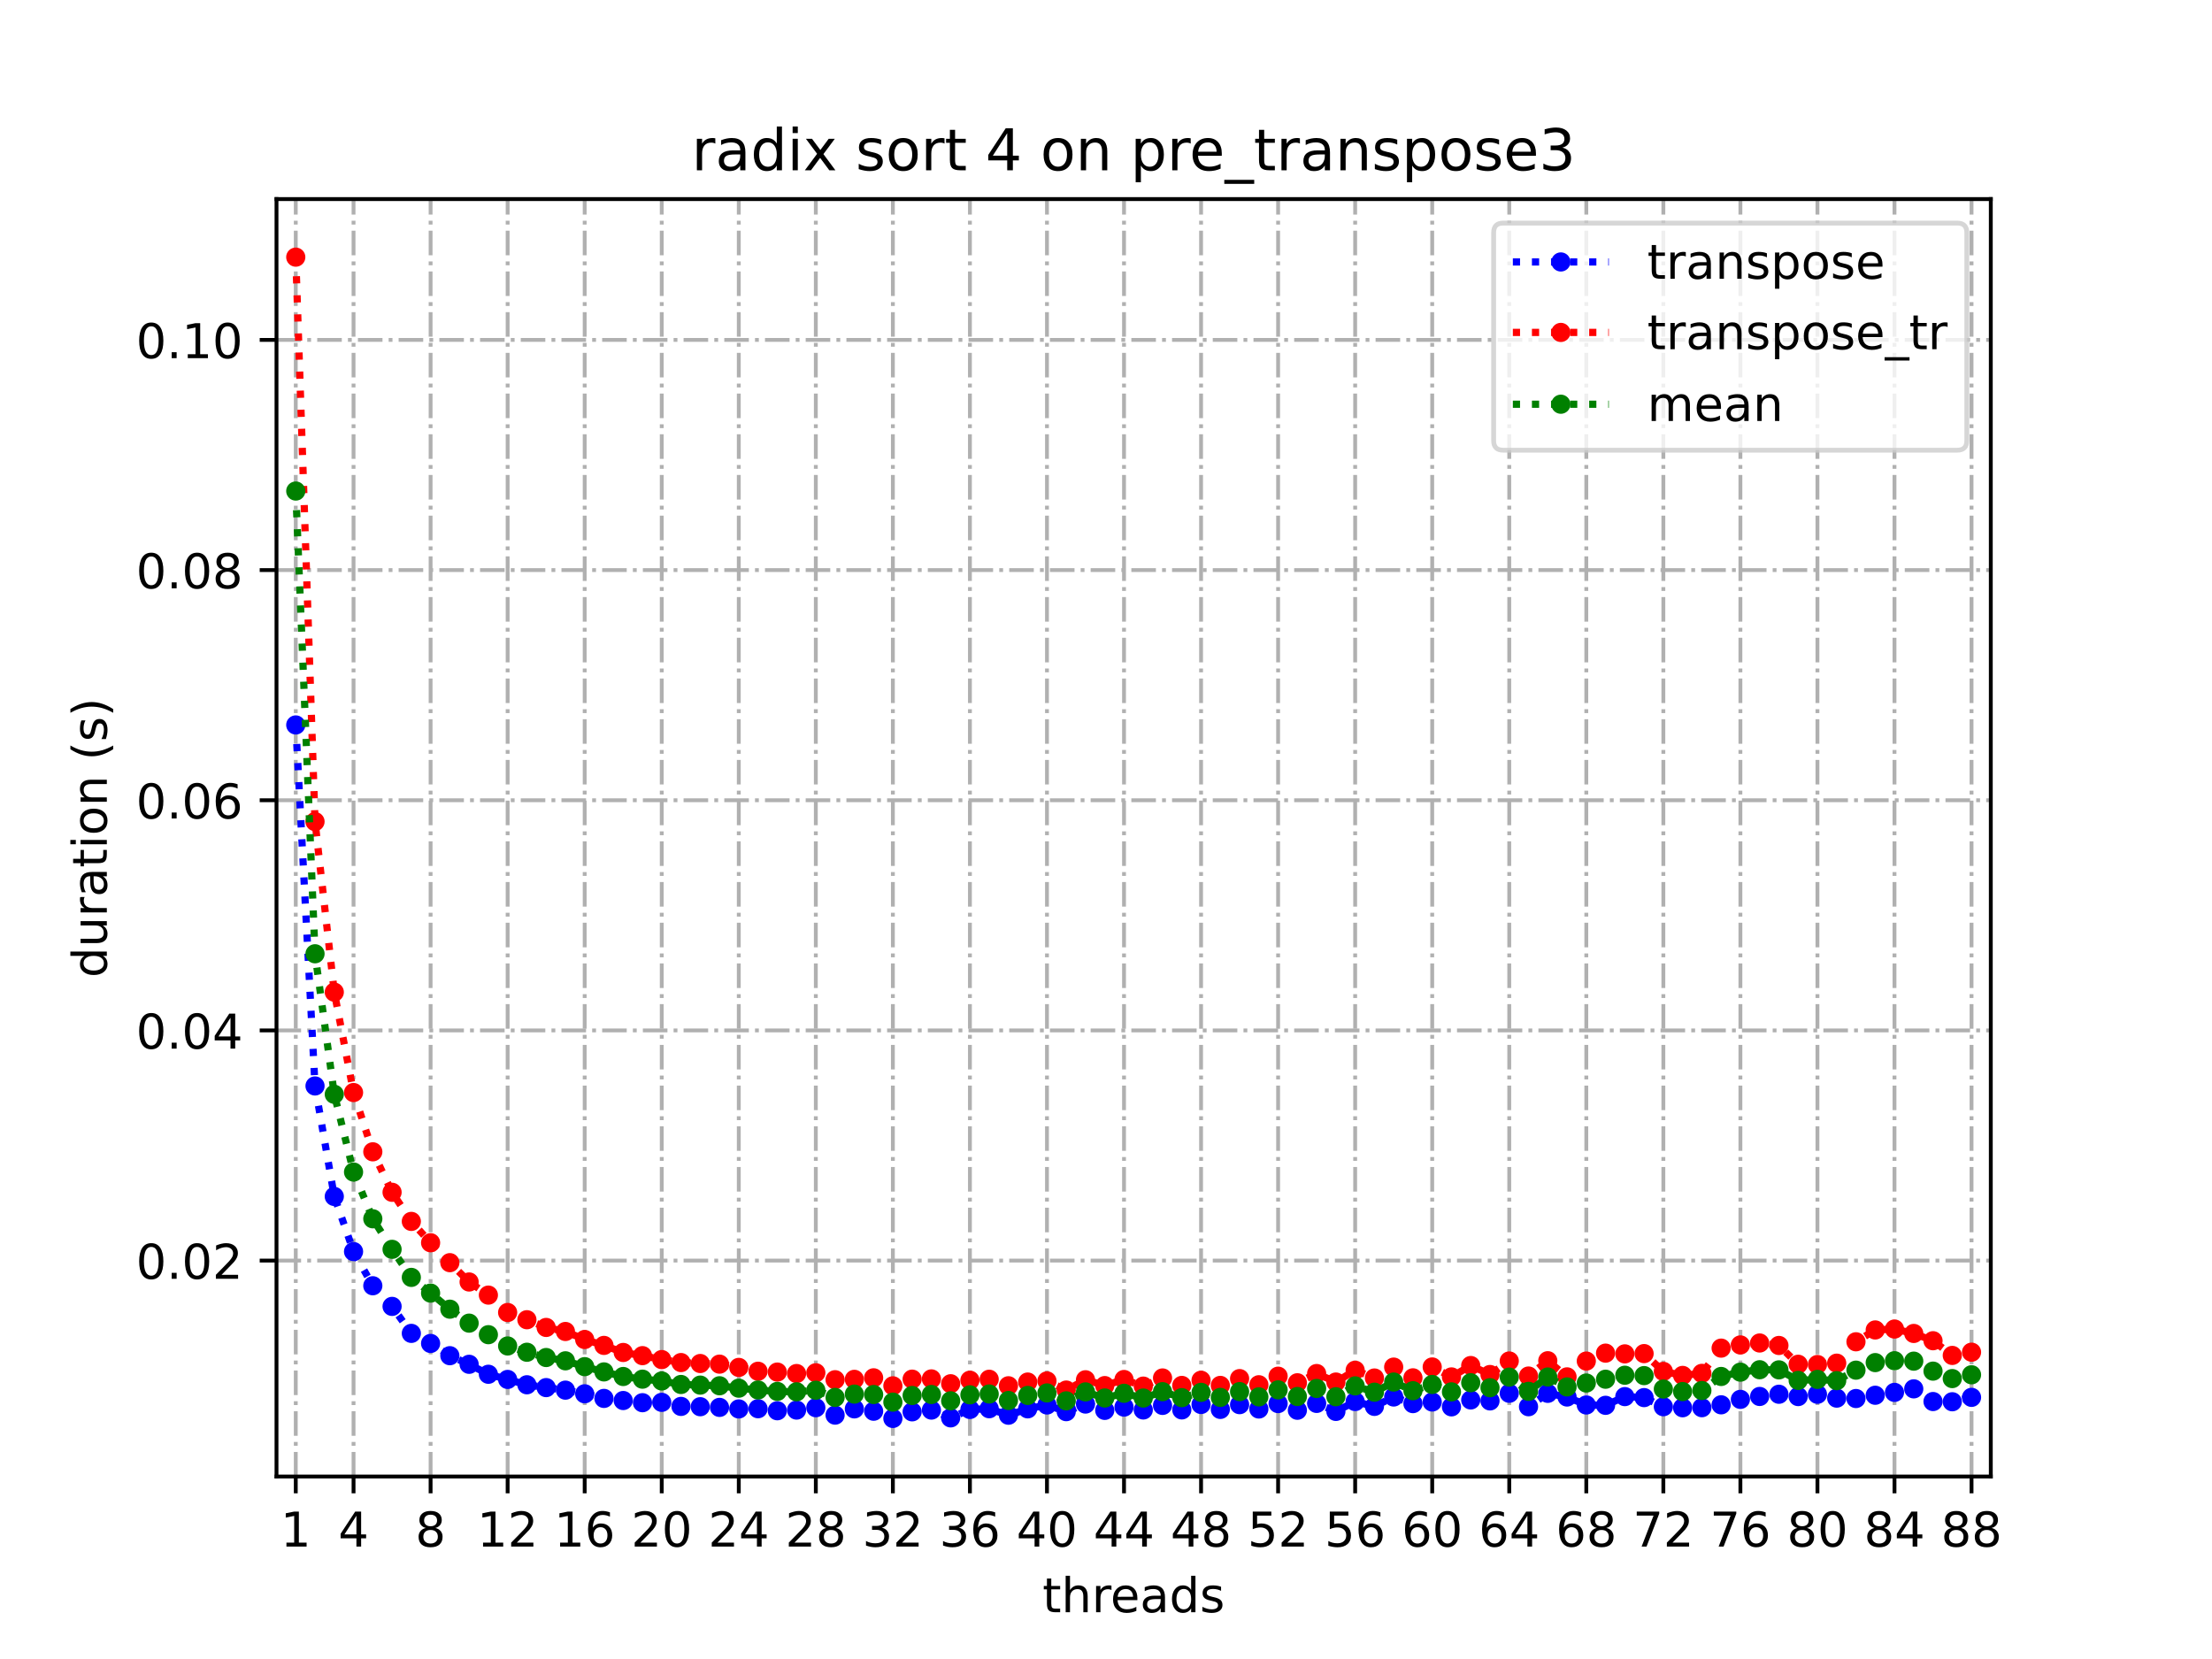 <?xml version="1.0" encoding="utf-8" standalone="no"?>
<!DOCTYPE svg PUBLIC "-//W3C//DTD SVG 1.1//EN"
  "http://www.w3.org/Graphics/SVG/1.1/DTD/svg11.dtd">
<!-- Created with matplotlib (https://matplotlib.org/) -->
<svg height="345.6pt" version="1.1" viewBox="0 0 460.8 345.6" width="460.8pt" xmlns="http://www.w3.org/2000/svg" xmlns:xlink="http://www.w3.org/1999/xlink">
 <defs>
  <style type="text/css">
*{stroke-linecap:butt;stroke-linejoin:round;}
  </style>
 </defs>
 <g id="figure_1">
  <g id="patch_1">
   <path d="M 0 345.6 
L 460.8 345.6 
L 460.8 0 
L 0 0 
z
" style="fill:#ffffff;"/>
  </g>
  <g id="axes_1">
   <g id="patch_2">
    <path d="M 57.6 307.584 
L 414.72 307.584 
L 414.72 41.472 
L 57.6 41.472 
z
" style="fill:#ffffff;"/>
   </g>
   <g id="matplotlib.axis_1">
    <g id="xtick_1">
     <g id="line2d_1">
      <path clip-path="url(#p730af305b0)" d="M 61.613 307.584 
L 61.613 41.472 
" style="fill:none;stroke:#b0b0b0;stroke-dasharray:5.12,1.28,0.8,1.28;stroke-dashoffset:0;stroke-width:0.8;"/>
     </g>
     <g id="line2d_2">
      <defs>
       <path d="M 0 0 
L 0 3.5 
" id="me3dda8326a" style="stroke:#000000;stroke-width:0.8;"/>
      </defs>
      <g>
       <use style="stroke:#000000;stroke-width:0.8;" x="61.613" xlink:href="#me3dda8326a" y="307.584"/>
      </g>
     </g>
     <g id="text_1">
      <!-- 1 -->
      <defs>
       <path d="M 12.406 8.297 
L 28.516 8.297 
L 28.516 63.922 
L 10.984 60.406 
L 10.984 69.391 
L 28.422 72.906 
L 38.281 72.906 
L 38.281 8.297 
L 54.391 8.297 
L 54.391 0 
L 12.406 0 
z
" id="DejaVuSans-49"/>
      </defs>
      <g transform="translate(58.431 322.182)scale(0.1 -0.1)">
       <use xlink:href="#DejaVuSans-49"/>
      </g>
     </g>
    </g>
    <g id="xtick_2">
     <g id="line2d_3">
      <path clip-path="url(#p730af305b0)" d="M 73.65 307.584 
L 73.65 41.472 
" style="fill:none;stroke:#b0b0b0;stroke-dasharray:5.12,1.28,0.8,1.28;stroke-dashoffset:0;stroke-width:0.8;"/>
     </g>
     <g id="line2d_4">
      <g>
       <use style="stroke:#000000;stroke-width:0.8;" x="73.65" xlink:href="#me3dda8326a" y="307.584"/>
      </g>
     </g>
     <g id="text_2">
      <!-- 4 -->
      <defs>
       <path d="M 37.797 64.312 
L 12.891 25.391 
L 37.797 25.391 
z
M 35.203 72.906 
L 47.609 72.906 
L 47.609 25.391 
L 58.016 25.391 
L 58.016 17.188 
L 47.609 17.188 
L 47.609 0 
L 37.797 0 
L 37.797 17.188 
L 4.891 17.188 
L 4.891 26.703 
z
" id="DejaVuSans-52"/>
      </defs>
      <g transform="translate(70.469 322.182)scale(0.1 -0.1)">
       <use xlink:href="#DejaVuSans-52"/>
      </g>
     </g>
    </g>
    <g id="xtick_3">
     <g id="line2d_5">
      <path clip-path="url(#p730af305b0)" d="M 89.701 307.584 
L 89.701 41.472 
" style="fill:none;stroke:#b0b0b0;stroke-dasharray:5.12,1.28,0.8,1.28;stroke-dashoffset:0;stroke-width:0.8;"/>
     </g>
     <g id="line2d_6">
      <g>
       <use style="stroke:#000000;stroke-width:0.8;" x="89.701" xlink:href="#me3dda8326a" y="307.584"/>
      </g>
     </g>
     <g id="text_3">
      <!-- 8 -->
      <defs>
       <path d="M 31.781 34.625 
Q 24.75 34.625 20.719 30.859 
Q 16.703 27.094 16.703 20.516 
Q 16.703 13.922 20.719 10.156 
Q 24.75 6.391 31.781 6.391 
Q 38.812 6.391 42.859 10.172 
Q 46.922 13.969 46.922 20.516 
Q 46.922 27.094 42.891 30.859 
Q 38.875 34.625 31.781 34.625 
z
M 21.922 38.812 
Q 15.578 40.375 12.031 44.719 
Q 8.5 49.078 8.5 55.328 
Q 8.5 64.062 14.719 69.141 
Q 20.953 74.219 31.781 74.219 
Q 42.672 74.219 48.875 69.141 
Q 55.078 64.062 55.078 55.328 
Q 55.078 49.078 51.531 44.719 
Q 48 40.375 41.703 38.812 
Q 48.828 37.156 52.797 32.312 
Q 56.781 27.484 56.781 20.516 
Q 56.781 9.906 50.312 4.234 
Q 43.844 -1.422 31.781 -1.422 
Q 19.734 -1.422 13.25 4.234 
Q 6.781 9.906 6.781 20.516 
Q 6.781 27.484 10.781 32.312 
Q 14.797 37.156 21.922 38.812 
z
M 18.312 54.391 
Q 18.312 48.734 21.844 45.562 
Q 25.391 42.391 31.781 42.391 
Q 38.141 42.391 41.719 45.562 
Q 45.312 48.734 45.312 54.391 
Q 45.312 60.062 41.719 63.234 
Q 38.141 66.406 31.781 66.406 
Q 25.391 66.406 21.844 63.234 
Q 18.312 60.062 18.312 54.391 
z
" id="DejaVuSans-56"/>
      </defs>
      <g transform="translate(86.519 322.182)scale(0.1 -0.1)">
       <use xlink:href="#DejaVuSans-56"/>
      </g>
     </g>
    </g>
    <g id="xtick_4">
     <g id="line2d_7">
      <path clip-path="url(#p730af305b0)" d="M 105.751 307.584 
L 105.751 41.472 
" style="fill:none;stroke:#b0b0b0;stroke-dasharray:5.12,1.28,0.8,1.28;stroke-dashoffset:0;stroke-width:0.8;"/>
     </g>
     <g id="line2d_8">
      <g>
       <use style="stroke:#000000;stroke-width:0.8;" x="105.751" xlink:href="#me3dda8326a" y="307.584"/>
      </g>
     </g>
     <g id="text_4">
      <!-- 12 -->
      <defs>
       <path d="M 19.188 8.297 
L 53.609 8.297 
L 53.609 0 
L 7.328 0 
L 7.328 8.297 
Q 12.938 14.109 22.625 23.891 
Q 32.328 33.688 34.812 36.531 
Q 39.547 41.844 41.422 45.531 
Q 43.312 49.219 43.312 52.781 
Q 43.312 58.594 39.234 62.25 
Q 35.156 65.922 28.609 65.922 
Q 23.969 65.922 18.812 64.312 
Q 13.672 62.703 7.812 59.422 
L 7.812 69.391 
Q 13.766 71.781 18.938 73 
Q 24.125 74.219 28.422 74.219 
Q 39.75 74.219 46.484 68.547 
Q 53.219 62.891 53.219 53.422 
Q 53.219 48.922 51.531 44.891 
Q 49.859 40.875 45.406 35.406 
Q 44.188 33.984 37.641 27.219 
Q 31.109 20.453 19.188 8.297 
z
" id="DejaVuSans-50"/>
      </defs>
      <g transform="translate(99.389 322.182)scale(0.1 -0.1)">
       <use xlink:href="#DejaVuSans-49"/>
       <use x="63.623" xlink:href="#DejaVuSans-50"/>
      </g>
     </g>
    </g>
    <g id="xtick_5">
     <g id="line2d_9">
      <path clip-path="url(#p730af305b0)" d="M 121.801 307.584 
L 121.801 41.472 
" style="fill:none;stroke:#b0b0b0;stroke-dasharray:5.12,1.28,0.8,1.28;stroke-dashoffset:0;stroke-width:0.8;"/>
     </g>
     <g id="line2d_10">
      <g>
       <use style="stroke:#000000;stroke-width:0.8;" x="121.801" xlink:href="#me3dda8326a" y="307.584"/>
      </g>
     </g>
     <g id="text_5">
      <!-- 16 -->
      <defs>
       <path d="M 33.016 40.375 
Q 26.375 40.375 22.484 35.828 
Q 18.609 31.297 18.609 23.391 
Q 18.609 15.531 22.484 10.953 
Q 26.375 6.391 33.016 6.391 
Q 39.656 6.391 43.531 10.953 
Q 47.406 15.531 47.406 23.391 
Q 47.406 31.297 43.531 35.828 
Q 39.656 40.375 33.016 40.375 
z
M 52.594 71.297 
L 52.594 62.312 
Q 48.875 64.062 45.094 64.984 
Q 41.312 65.922 37.594 65.922 
Q 27.828 65.922 22.672 59.328 
Q 17.531 52.734 16.797 39.406 
Q 19.672 43.656 24.016 45.922 
Q 28.375 48.188 33.594 48.188 
Q 44.578 48.188 50.953 41.516 
Q 57.328 34.859 57.328 23.391 
Q 57.328 12.156 50.688 5.359 
Q 44.047 -1.422 33.016 -1.422 
Q 20.359 -1.422 13.672 8.266 
Q 6.984 17.969 6.984 36.375 
Q 6.984 53.656 15.188 63.938 
Q 23.391 74.219 37.203 74.219 
Q 40.922 74.219 44.703 73.484 
Q 48.484 72.75 52.594 71.297 
z
" id="DejaVuSans-54"/>
      </defs>
      <g transform="translate(115.439 322.182)scale(0.1 -0.1)">
       <use xlink:href="#DejaVuSans-49"/>
       <use x="63.623" xlink:href="#DejaVuSans-54"/>
      </g>
     </g>
    </g>
    <g id="xtick_6">
     <g id="line2d_11">
      <path clip-path="url(#p730af305b0)" d="M 137.852 307.584 
L 137.852 41.472 
" style="fill:none;stroke:#b0b0b0;stroke-dasharray:5.12,1.28,0.8,1.28;stroke-dashoffset:0;stroke-width:0.8;"/>
     </g>
     <g id="line2d_12">
      <g>
       <use style="stroke:#000000;stroke-width:0.8;" x="137.852" xlink:href="#me3dda8326a" y="307.584"/>
      </g>
     </g>
     <g id="text_6">
      <!-- 20 -->
      <defs>
       <path d="M 31.781 66.406 
Q 24.172 66.406 20.328 58.906 
Q 16.5 51.422 16.5 36.375 
Q 16.5 21.391 20.328 13.891 
Q 24.172 6.391 31.781 6.391 
Q 39.453 6.391 43.281 13.891 
Q 47.125 21.391 47.125 36.375 
Q 47.125 51.422 43.281 58.906 
Q 39.453 66.406 31.781 66.406 
z
M 31.781 74.219 
Q 44.047 74.219 50.516 64.516 
Q 56.984 54.828 56.984 36.375 
Q 56.984 17.969 50.516 8.266 
Q 44.047 -1.422 31.781 -1.422 
Q 19.531 -1.422 13.062 8.266 
Q 6.594 17.969 6.594 36.375 
Q 6.594 54.828 13.062 64.516 
Q 19.531 74.219 31.781 74.219 
z
" id="DejaVuSans-48"/>
      </defs>
      <g transform="translate(131.489 322.182)scale(0.1 -0.1)">
       <use xlink:href="#DejaVuSans-50"/>
       <use x="63.623" xlink:href="#DejaVuSans-48"/>
      </g>
     </g>
    </g>
    <g id="xtick_7">
     <g id="line2d_13">
      <path clip-path="url(#p730af305b0)" d="M 153.902 307.584 
L 153.902 41.472 
" style="fill:none;stroke:#b0b0b0;stroke-dasharray:5.12,1.28,0.8,1.28;stroke-dashoffset:0;stroke-width:0.8;"/>
     </g>
     <g id="line2d_14">
      <g>
       <use style="stroke:#000000;stroke-width:0.8;" x="153.902" xlink:href="#me3dda8326a" y="307.584"/>
      </g>
     </g>
     <g id="text_7">
      <!-- 24 -->
      <g transform="translate(147.54 322.182)scale(0.1 -0.1)">
       <use xlink:href="#DejaVuSans-50"/>
       <use x="63.623" xlink:href="#DejaVuSans-52"/>
      </g>
     </g>
    </g>
    <g id="xtick_8">
     <g id="line2d_15">
      <path clip-path="url(#p730af305b0)" d="M 169.952 307.584 
L 169.952 41.472 
" style="fill:none;stroke:#b0b0b0;stroke-dasharray:5.12,1.28,0.8,1.28;stroke-dashoffset:0;stroke-width:0.8;"/>
     </g>
     <g id="line2d_16">
      <g>
       <use style="stroke:#000000;stroke-width:0.8;" x="169.952" xlink:href="#me3dda8326a" y="307.584"/>
      </g>
     </g>
     <g id="text_8">
      <!-- 28 -->
      <g transform="translate(163.59 322.182)scale(0.1 -0.1)">
       <use xlink:href="#DejaVuSans-50"/>
       <use x="63.623" xlink:href="#DejaVuSans-56"/>
      </g>
     </g>
    </g>
    <g id="xtick_9">
     <g id="line2d_17">
      <path clip-path="url(#p730af305b0)" d="M 186.003 307.584 
L 186.003 41.472 
" style="fill:none;stroke:#b0b0b0;stroke-dasharray:5.12,1.28,0.8,1.28;stroke-dashoffset:0;stroke-width:0.8;"/>
     </g>
     <g id="line2d_18">
      <g>
       <use style="stroke:#000000;stroke-width:0.8;" x="186.003" xlink:href="#me3dda8326a" y="307.584"/>
      </g>
     </g>
     <g id="text_9">
      <!-- 32 -->
      <defs>
       <path d="M 40.578 39.312 
Q 47.656 37.797 51.625 33 
Q 55.609 28.219 55.609 21.188 
Q 55.609 10.406 48.188 4.484 
Q 40.766 -1.422 27.094 -1.422 
Q 22.516 -1.422 17.656 -0.516 
Q 12.797 0.391 7.625 2.203 
L 7.625 11.719 
Q 11.719 9.328 16.594 8.109 
Q 21.484 6.891 26.812 6.891 
Q 36.078 6.891 40.938 10.547 
Q 45.797 14.203 45.797 21.188 
Q 45.797 27.641 41.281 31.266 
Q 36.766 34.906 28.719 34.906 
L 20.219 34.906 
L 20.219 43.016 
L 29.109 43.016 
Q 36.375 43.016 40.234 45.922 
Q 44.094 48.828 44.094 54.297 
Q 44.094 59.906 40.109 62.906 
Q 36.141 65.922 28.719 65.922 
Q 24.656 65.922 20.016 65.031 
Q 15.375 64.156 9.812 62.312 
L 9.812 71.094 
Q 15.438 72.656 20.344 73.438 
Q 25.25 74.219 29.594 74.219 
Q 40.828 74.219 47.359 69.109 
Q 53.906 64.016 53.906 55.328 
Q 53.906 49.266 50.438 45.094 
Q 46.969 40.922 40.578 39.312 
z
" id="DejaVuSans-51"/>
      </defs>
      <g transform="translate(179.64 322.182)scale(0.1 -0.1)">
       <use xlink:href="#DejaVuSans-51"/>
       <use x="63.623" xlink:href="#DejaVuSans-50"/>
      </g>
     </g>
    </g>
    <g id="xtick_10">
     <g id="line2d_19">
      <path clip-path="url(#p730af305b0)" d="M 202.053 307.584 
L 202.053 41.472 
" style="fill:none;stroke:#b0b0b0;stroke-dasharray:5.12,1.28,0.8,1.28;stroke-dashoffset:0;stroke-width:0.8;"/>
     </g>
     <g id="line2d_20">
      <g>
       <use style="stroke:#000000;stroke-width:0.8;" x="202.053" xlink:href="#me3dda8326a" y="307.584"/>
      </g>
     </g>
     <g id="text_10">
      <!-- 36 -->
      <g transform="translate(195.691 322.182)scale(0.1 -0.1)">
       <use xlink:href="#DejaVuSans-51"/>
       <use x="63.623" xlink:href="#DejaVuSans-54"/>
      </g>
     </g>
    </g>
    <g id="xtick_11">
     <g id="line2d_21">
      <path clip-path="url(#p730af305b0)" d="M 218.103 307.584 
L 218.103 41.472 
" style="fill:none;stroke:#b0b0b0;stroke-dasharray:5.12,1.28,0.8,1.28;stroke-dashoffset:0;stroke-width:0.8;"/>
     </g>
     <g id="line2d_22">
      <g>
       <use style="stroke:#000000;stroke-width:0.8;" x="218.103" xlink:href="#me3dda8326a" y="307.584"/>
      </g>
     </g>
     <g id="text_11">
      <!-- 40 -->
      <g transform="translate(211.741 322.182)scale(0.1 -0.1)">
       <use xlink:href="#DejaVuSans-52"/>
       <use x="63.623" xlink:href="#DejaVuSans-48"/>
      </g>
     </g>
    </g>
    <g id="xtick_12">
     <g id="line2d_23">
      <path clip-path="url(#p730af305b0)" d="M 234.154 307.584 
L 234.154 41.472 
" style="fill:none;stroke:#b0b0b0;stroke-dasharray:5.12,1.28,0.8,1.28;stroke-dashoffset:0;stroke-width:0.8;"/>
     </g>
     <g id="line2d_24">
      <g>
       <use style="stroke:#000000;stroke-width:0.8;" x="234.154" xlink:href="#me3dda8326a" y="307.584"/>
      </g>
     </g>
     <g id="text_12">
      <!-- 44 -->
      <g transform="translate(227.791 322.182)scale(0.1 -0.1)">
       <use xlink:href="#DejaVuSans-52"/>
       <use x="63.623" xlink:href="#DejaVuSans-52"/>
      </g>
     </g>
    </g>
    <g id="xtick_13">
     <g id="line2d_25">
      <path clip-path="url(#p730af305b0)" d="M 250.204 307.584 
L 250.204 41.472 
" style="fill:none;stroke:#b0b0b0;stroke-dasharray:5.12,1.28,0.8,1.28;stroke-dashoffset:0;stroke-width:0.8;"/>
     </g>
     <g id="line2d_26">
      <g>
       <use style="stroke:#000000;stroke-width:0.8;" x="250.204" xlink:href="#me3dda8326a" y="307.584"/>
      </g>
     </g>
     <g id="text_13">
      <!-- 48 -->
      <g transform="translate(243.842 322.182)scale(0.1 -0.1)">
       <use xlink:href="#DejaVuSans-52"/>
       <use x="63.623" xlink:href="#DejaVuSans-56"/>
      </g>
     </g>
    </g>
    <g id="xtick_14">
     <g id="line2d_27">
      <path clip-path="url(#p730af305b0)" d="M 266.254 307.584 
L 266.254 41.472 
" style="fill:none;stroke:#b0b0b0;stroke-dasharray:5.12,1.28,0.8,1.28;stroke-dashoffset:0;stroke-width:0.8;"/>
     </g>
     <g id="line2d_28">
      <g>
       <use style="stroke:#000000;stroke-width:0.8;" x="266.254" xlink:href="#me3dda8326a" y="307.584"/>
      </g>
     </g>
     <g id="text_14">
      <!-- 52 -->
      <defs>
       <path d="M 10.797 72.906 
L 49.516 72.906 
L 49.516 64.594 
L 19.828 64.594 
L 19.828 46.734 
Q 21.969 47.469 24.109 47.828 
Q 26.266 48.188 28.422 48.188 
Q 40.625 48.188 47.75 41.5 
Q 54.891 34.812 54.891 23.391 
Q 54.891 11.625 47.562 5.094 
Q 40.234 -1.422 26.906 -1.422 
Q 22.312 -1.422 17.547 -0.641 
Q 12.797 0.141 7.719 1.703 
L 7.719 11.625 
Q 12.109 9.234 16.797 8.062 
Q 21.484 6.891 26.703 6.891 
Q 35.156 6.891 40.078 11.328 
Q 45.016 15.766 45.016 23.391 
Q 45.016 31 40.078 35.438 
Q 35.156 39.891 26.703 39.891 
Q 22.75 39.891 18.812 39.016 
Q 14.891 38.141 10.797 36.281 
z
" id="DejaVuSans-53"/>
      </defs>
      <g transform="translate(259.892 322.182)scale(0.1 -0.1)">
       <use xlink:href="#DejaVuSans-53"/>
       <use x="63.623" xlink:href="#DejaVuSans-50"/>
      </g>
     </g>
    </g>
    <g id="xtick_15">
     <g id="line2d_29">
      <path clip-path="url(#p730af305b0)" d="M 282.305 307.584 
L 282.305 41.472 
" style="fill:none;stroke:#b0b0b0;stroke-dasharray:5.12,1.28,0.8,1.28;stroke-dashoffset:0;stroke-width:0.8;"/>
     </g>
     <g id="line2d_30">
      <g>
       <use style="stroke:#000000;stroke-width:0.8;" x="282.305" xlink:href="#me3dda8326a" y="307.584"/>
      </g>
     </g>
     <g id="text_15">
      <!-- 56 -->
      <g transform="translate(275.942 322.182)scale(0.1 -0.1)">
       <use xlink:href="#DejaVuSans-53"/>
       <use x="63.623" xlink:href="#DejaVuSans-54"/>
      </g>
     </g>
    </g>
    <g id="xtick_16">
     <g id="line2d_31">
      <path clip-path="url(#p730af305b0)" d="M 298.355 307.584 
L 298.355 41.472 
" style="fill:none;stroke:#b0b0b0;stroke-dasharray:5.12,1.28,0.8,1.28;stroke-dashoffset:0;stroke-width:0.8;"/>
     </g>
     <g id="line2d_32">
      <g>
       <use style="stroke:#000000;stroke-width:0.8;" x="298.355" xlink:href="#me3dda8326a" y="307.584"/>
      </g>
     </g>
     <g id="text_16">
      <!-- 60 -->
      <g transform="translate(291.993 322.182)scale(0.1 -0.1)">
       <use xlink:href="#DejaVuSans-54"/>
       <use x="63.623" xlink:href="#DejaVuSans-48"/>
      </g>
     </g>
    </g>
    <g id="xtick_17">
     <g id="line2d_33">
      <path clip-path="url(#p730af305b0)" d="M 314.405 307.584 
L 314.405 41.472 
" style="fill:none;stroke:#b0b0b0;stroke-dasharray:5.12,1.28,0.8,1.28;stroke-dashoffset:0;stroke-width:0.8;"/>
     </g>
     <g id="line2d_34">
      <g>
       <use style="stroke:#000000;stroke-width:0.8;" x="314.405" xlink:href="#me3dda8326a" y="307.584"/>
      </g>
     </g>
     <g id="text_17">
      <!-- 64 -->
      <g transform="translate(308.043 322.182)scale(0.1 -0.1)">
       <use xlink:href="#DejaVuSans-54"/>
       <use x="63.623" xlink:href="#DejaVuSans-52"/>
      </g>
     </g>
    </g>
    <g id="xtick_18">
     <g id="line2d_35">
      <path clip-path="url(#p730af305b0)" d="M 330.456 307.584 
L 330.456 41.472 
" style="fill:none;stroke:#b0b0b0;stroke-dasharray:5.12,1.28,0.8,1.28;stroke-dashoffset:0;stroke-width:0.8;"/>
     </g>
     <g id="line2d_36">
      <g>
       <use style="stroke:#000000;stroke-width:0.8;" x="330.456" xlink:href="#me3dda8326a" y="307.584"/>
      </g>
     </g>
     <g id="text_18">
      <!-- 68 -->
      <g transform="translate(324.093 322.182)scale(0.1 -0.1)">
       <use xlink:href="#DejaVuSans-54"/>
       <use x="63.623" xlink:href="#DejaVuSans-56"/>
      </g>
     </g>
    </g>
    <g id="xtick_19">
     <g id="line2d_37">
      <path clip-path="url(#p730af305b0)" d="M 346.506 307.584 
L 346.506 41.472 
" style="fill:none;stroke:#b0b0b0;stroke-dasharray:5.12,1.28,0.8,1.28;stroke-dashoffset:0;stroke-width:0.8;"/>
     </g>
     <g id="line2d_38">
      <g>
       <use style="stroke:#000000;stroke-width:0.8;" x="346.506" xlink:href="#me3dda8326a" y="307.584"/>
      </g>
     </g>
     <g id="text_19">
      <!-- 72 -->
      <defs>
       <path d="M 8.203 72.906 
L 55.078 72.906 
L 55.078 68.703 
L 28.609 0 
L 18.312 0 
L 43.219 64.594 
L 8.203 64.594 
z
" id="DejaVuSans-55"/>
      </defs>
      <g transform="translate(340.144 322.182)scale(0.1 -0.1)">
       <use xlink:href="#DejaVuSans-55"/>
       <use x="63.623" xlink:href="#DejaVuSans-50"/>
      </g>
     </g>
    </g>
    <g id="xtick_20">
     <g id="line2d_39">
      <path clip-path="url(#p730af305b0)" d="M 362.556 307.584 
L 362.556 41.472 
" style="fill:none;stroke:#b0b0b0;stroke-dasharray:5.12,1.28,0.8,1.28;stroke-dashoffset:0;stroke-width:0.8;"/>
     </g>
     <g id="line2d_40">
      <g>
       <use style="stroke:#000000;stroke-width:0.8;" x="362.556" xlink:href="#me3dda8326a" y="307.584"/>
      </g>
     </g>
     <g id="text_20">
      <!-- 76 -->
      <g transform="translate(356.194 322.182)scale(0.1 -0.1)">
       <use xlink:href="#DejaVuSans-55"/>
       <use x="63.623" xlink:href="#DejaVuSans-54"/>
      </g>
     </g>
    </g>
    <g id="xtick_21">
     <g id="line2d_41">
      <path clip-path="url(#p730af305b0)" d="M 378.607 307.584 
L 378.607 41.472 
" style="fill:none;stroke:#b0b0b0;stroke-dasharray:5.12,1.28,0.8,1.28;stroke-dashoffset:0;stroke-width:0.8;"/>
     </g>
     <g id="line2d_42">
      <g>
       <use style="stroke:#000000;stroke-width:0.8;" x="378.607" xlink:href="#me3dda8326a" y="307.584"/>
      </g>
     </g>
     <g id="text_21">
      <!-- 80 -->
      <g transform="translate(372.244 322.182)scale(0.1 -0.1)">
       <use xlink:href="#DejaVuSans-56"/>
       <use x="63.623" xlink:href="#DejaVuSans-48"/>
      </g>
     </g>
    </g>
    <g id="xtick_22">
     <g id="line2d_43">
      <path clip-path="url(#p730af305b0)" d="M 394.657 307.584 
L 394.657 41.472 
" style="fill:none;stroke:#b0b0b0;stroke-dasharray:5.12,1.28,0.8,1.28;stroke-dashoffset:0;stroke-width:0.8;"/>
     </g>
     <g id="line2d_44">
      <g>
       <use style="stroke:#000000;stroke-width:0.8;" x="394.657" xlink:href="#me3dda8326a" y="307.584"/>
      </g>
     </g>
     <g id="text_22">
      <!-- 84 -->
      <g transform="translate(388.295 322.182)scale(0.1 -0.1)">
       <use xlink:href="#DejaVuSans-56"/>
       <use x="63.623" xlink:href="#DejaVuSans-52"/>
      </g>
     </g>
    </g>
    <g id="xtick_23">
     <g id="line2d_45">
      <path clip-path="url(#p730af305b0)" d="M 410.707 307.584 
L 410.707 41.472 
" style="fill:none;stroke:#b0b0b0;stroke-dasharray:5.12,1.28,0.8,1.28;stroke-dashoffset:0;stroke-width:0.8;"/>
     </g>
     <g id="line2d_46">
      <g>
       <use style="stroke:#000000;stroke-width:0.8;" x="410.707" xlink:href="#me3dda8326a" y="307.584"/>
      </g>
     </g>
     <g id="text_23">
      <!-- 88 -->
      <g transform="translate(404.345 322.182)scale(0.1 -0.1)">
       <use xlink:href="#DejaVuSans-56"/>
       <use x="63.623" xlink:href="#DejaVuSans-56"/>
      </g>
     </g>
    </g>
    <g id="text_24">
     <!-- threads -->
     <defs>
      <path d="M 18.312 70.219 
L 18.312 54.688 
L 36.812 54.688 
L 36.812 47.703 
L 18.312 47.703 
L 18.312 18.016 
Q 18.312 11.328 20.141 9.422 
Q 21.969 7.516 27.594 7.516 
L 36.812 7.516 
L 36.812 0 
L 27.594 0 
Q 17.188 0 13.234 3.875 
Q 9.281 7.766 9.281 18.016 
L 9.281 47.703 
L 2.688 47.703 
L 2.688 54.688 
L 9.281 54.688 
L 9.281 70.219 
z
" id="DejaVuSans-116"/>
      <path d="M 54.891 33.016 
L 54.891 0 
L 45.906 0 
L 45.906 32.719 
Q 45.906 40.484 42.875 44.328 
Q 39.844 48.188 33.797 48.188 
Q 26.516 48.188 22.312 43.547 
Q 18.109 38.922 18.109 30.906 
L 18.109 0 
L 9.078 0 
L 9.078 75.984 
L 18.109 75.984 
L 18.109 46.188 
Q 21.344 51.125 25.703 53.562 
Q 30.078 56 35.797 56 
Q 45.219 56 50.047 50.172 
Q 54.891 44.344 54.891 33.016 
z
" id="DejaVuSans-104"/>
      <path d="M 41.109 46.297 
Q 39.594 47.172 37.812 47.578 
Q 36.031 48 33.891 48 
Q 26.266 48 22.188 43.047 
Q 18.109 38.094 18.109 28.812 
L 18.109 0 
L 9.078 0 
L 9.078 54.688 
L 18.109 54.688 
L 18.109 46.188 
Q 20.953 51.172 25.484 53.578 
Q 30.031 56 36.531 56 
Q 37.453 56 38.578 55.875 
Q 39.703 55.766 41.062 55.516 
z
" id="DejaVuSans-114"/>
      <path d="M 56.203 29.594 
L 56.203 25.203 
L 14.891 25.203 
Q 15.484 15.922 20.484 11.062 
Q 25.484 6.203 34.422 6.203 
Q 39.594 6.203 44.453 7.469 
Q 49.312 8.734 54.109 11.281 
L 54.109 2.781 
Q 49.266 0.734 44.188 -0.344 
Q 39.109 -1.422 33.891 -1.422 
Q 20.797 -1.422 13.156 6.188 
Q 5.516 13.812 5.516 26.812 
Q 5.516 40.234 12.766 48.109 
Q 20.016 56 32.328 56 
Q 43.359 56 49.781 48.891 
Q 56.203 41.797 56.203 29.594 
z
M 47.219 32.234 
Q 47.125 39.594 43.094 43.984 
Q 39.062 48.391 32.422 48.391 
Q 24.906 48.391 20.391 44.141 
Q 15.875 39.891 15.188 32.172 
z
" id="DejaVuSans-101"/>
      <path d="M 34.281 27.484 
Q 23.391 27.484 19.188 25 
Q 14.984 22.516 14.984 16.5 
Q 14.984 11.719 18.141 8.906 
Q 21.297 6.109 26.703 6.109 
Q 34.188 6.109 38.703 11.406 
Q 43.219 16.703 43.219 25.484 
L 43.219 27.484 
z
M 52.203 31.203 
L 52.203 0 
L 43.219 0 
L 43.219 8.297 
Q 40.141 3.328 35.547 0.953 
Q 30.953 -1.422 24.312 -1.422 
Q 15.922 -1.422 10.953 3.297 
Q 6 8.016 6 15.922 
Q 6 25.141 12.172 29.828 
Q 18.359 34.516 30.609 34.516 
L 43.219 34.516 
L 43.219 35.406 
Q 43.219 41.609 39.141 45 
Q 35.062 48.391 27.688 48.391 
Q 23 48.391 18.547 47.266 
Q 14.109 46.141 10.016 43.891 
L 10.016 52.203 
Q 14.938 54.109 19.578 55.047 
Q 24.219 56 28.609 56 
Q 40.484 56 46.344 49.844 
Q 52.203 43.703 52.203 31.203 
z
" id="DejaVuSans-97"/>
      <path d="M 45.406 46.391 
L 45.406 75.984 
L 54.391 75.984 
L 54.391 0 
L 45.406 0 
L 45.406 8.203 
Q 42.578 3.328 38.25 0.953 
Q 33.938 -1.422 27.875 -1.422 
Q 17.969 -1.422 11.734 6.484 
Q 5.516 14.406 5.516 27.297 
Q 5.516 40.188 11.734 48.094 
Q 17.969 56 27.875 56 
Q 33.938 56 38.25 53.625 
Q 42.578 51.266 45.406 46.391 
z
M 14.797 27.297 
Q 14.797 17.391 18.875 11.75 
Q 22.953 6.109 30.078 6.109 
Q 37.203 6.109 41.297 11.75 
Q 45.406 17.391 45.406 27.297 
Q 45.406 37.203 41.297 42.844 
Q 37.203 48.484 30.078 48.484 
Q 22.953 48.484 18.875 42.844 
Q 14.797 37.203 14.797 27.297 
z
" id="DejaVuSans-100"/>
      <path d="M 44.281 53.078 
L 44.281 44.578 
Q 40.484 46.531 36.375 47.5 
Q 32.281 48.484 27.875 48.484 
Q 21.188 48.484 17.844 46.438 
Q 14.5 44.391 14.5 40.281 
Q 14.5 37.156 16.891 35.375 
Q 19.281 33.594 26.516 31.984 
L 29.594 31.297 
Q 39.156 29.25 43.188 25.516 
Q 47.219 21.781 47.219 15.094 
Q 47.219 7.469 41.188 3.016 
Q 35.156 -1.422 24.609 -1.422 
Q 20.219 -1.422 15.453 -0.562 
Q 10.688 0.297 5.422 2 
L 5.422 11.281 
Q 10.406 8.688 15.234 7.391 
Q 20.062 6.109 24.812 6.109 
Q 31.156 6.109 34.562 8.281 
Q 37.984 10.453 37.984 14.406 
Q 37.984 18.062 35.516 20.016 
Q 33.062 21.969 24.703 23.781 
L 21.578 24.516 
Q 13.234 26.266 9.516 29.906 
Q 5.812 33.547 5.812 39.891 
Q 5.812 47.609 11.281 51.797 
Q 16.75 56 26.812 56 
Q 31.781 56 36.172 55.266 
Q 40.578 54.547 44.281 53.078 
z
" id="DejaVuSans-115"/>
     </defs>
     <g transform="translate(217.169 335.861)scale(0.1 -0.1)">
      <use xlink:href="#DejaVuSans-116"/>
      <use x="39.209" xlink:href="#DejaVuSans-104"/>
      <use x="102.588" xlink:href="#DejaVuSans-114"/>
      <use x="141.451" xlink:href="#DejaVuSans-101"/>
      <use x="202.975" xlink:href="#DejaVuSans-97"/>
      <use x="264.254" xlink:href="#DejaVuSans-100"/>
      <use x="327.73" xlink:href="#DejaVuSans-115"/>
     </g>
    </g>
   </g>
   <g id="matplotlib.axis_2">
    <g id="ytick_1">
     <g id="line2d_47">
      <path clip-path="url(#p730af305b0)" d="M 57.6 262.596 
L 414.72 262.596 
" style="fill:none;stroke:#b0b0b0;stroke-dasharray:5.12,1.28,0.8,1.28;stroke-dashoffset:0;stroke-width:0.8;"/>
     </g>
     <g id="line2d_48">
      <defs>
       <path d="M 0 0 
L -3.5 0 
" id="ma56a4d0732" style="stroke:#000000;stroke-width:0.8;"/>
      </defs>
      <g>
       <use style="stroke:#000000;stroke-width:0.8;" x="57.6" xlink:href="#ma56a4d0732" y="262.596"/>
      </g>
     </g>
     <g id="text_25">
      <!-- 0.02 -->
      <defs>
       <path d="M 10.688 12.406 
L 21 12.406 
L 21 0 
L 10.688 0 
z
" id="DejaVuSans-46"/>
      </defs>
      <g transform="translate(28.334 266.395)scale(0.1 -0.1)">
       <use xlink:href="#DejaVuSans-48"/>
       <use x="63.623" xlink:href="#DejaVuSans-46"/>
       <use x="95.41" xlink:href="#DejaVuSans-48"/>
       <use x="159.033" xlink:href="#DejaVuSans-50"/>
      </g>
     </g>
    </g>
    <g id="ytick_2">
     <g id="line2d_49">
      <path clip-path="url(#p730af305b0)" d="M 57.6 214.65 
L 414.72 214.65 
" style="fill:none;stroke:#b0b0b0;stroke-dasharray:5.12,1.28,0.8,1.28;stroke-dashoffset:0;stroke-width:0.8;"/>
     </g>
     <g id="line2d_50">
      <g>
       <use style="stroke:#000000;stroke-width:0.8;" x="57.6" xlink:href="#ma56a4d0732" y="214.65"/>
      </g>
     </g>
     <g id="text_26">
      <!-- 0.04 -->
      <g transform="translate(28.334 218.449)scale(0.1 -0.1)">
       <use xlink:href="#DejaVuSans-48"/>
       <use x="63.623" xlink:href="#DejaVuSans-46"/>
       <use x="95.41" xlink:href="#DejaVuSans-48"/>
       <use x="159.033" xlink:href="#DejaVuSans-52"/>
      </g>
     </g>
    </g>
    <g id="ytick_3">
     <g id="line2d_51">
      <path clip-path="url(#p730af305b0)" d="M 57.6 166.705 
L 414.72 166.705 
" style="fill:none;stroke:#b0b0b0;stroke-dasharray:5.12,1.28,0.8,1.28;stroke-dashoffset:0;stroke-width:0.8;"/>
     </g>
     <g id="line2d_52">
      <g>
       <use style="stroke:#000000;stroke-width:0.8;" x="57.6" xlink:href="#ma56a4d0732" y="166.705"/>
      </g>
     </g>
     <g id="text_27">
      <!-- 0.06 -->
      <g transform="translate(28.334 170.504)scale(0.1 -0.1)">
       <use xlink:href="#DejaVuSans-48"/>
       <use x="63.623" xlink:href="#DejaVuSans-46"/>
       <use x="95.41" xlink:href="#DejaVuSans-48"/>
       <use x="159.033" xlink:href="#DejaVuSans-54"/>
      </g>
     </g>
    </g>
    <g id="ytick_4">
     <g id="line2d_53">
      <path clip-path="url(#p730af305b0)" d="M 57.6 118.759 
L 414.72 118.759 
" style="fill:none;stroke:#b0b0b0;stroke-dasharray:5.12,1.28,0.8,1.28;stroke-dashoffset:0;stroke-width:0.8;"/>
     </g>
     <g id="line2d_54">
      <g>
       <use style="stroke:#000000;stroke-width:0.8;" x="57.6" xlink:href="#ma56a4d0732" y="118.759"/>
      </g>
     </g>
     <g id="text_28">
      <!-- 0.08 -->
      <g transform="translate(28.334 122.559)scale(0.1 -0.1)">
       <use xlink:href="#DejaVuSans-48"/>
       <use x="63.623" xlink:href="#DejaVuSans-46"/>
       <use x="95.41" xlink:href="#DejaVuSans-48"/>
       <use x="159.033" xlink:href="#DejaVuSans-56"/>
      </g>
     </g>
    </g>
    <g id="ytick_5">
     <g id="line2d_55">
      <path clip-path="url(#p730af305b0)" d="M 57.6 70.814 
L 414.72 70.814 
" style="fill:none;stroke:#b0b0b0;stroke-dasharray:5.12,1.28,0.8,1.28;stroke-dashoffset:0;stroke-width:0.8;"/>
     </g>
     <g id="line2d_56">
      <g>
       <use style="stroke:#000000;stroke-width:0.8;" x="57.6" xlink:href="#ma56a4d0732" y="70.814"/>
      </g>
     </g>
     <g id="text_29">
      <!-- 0.10 -->
      <g transform="translate(28.334 74.613)scale(0.1 -0.1)">
       <use xlink:href="#DejaVuSans-48"/>
       <use x="63.623" xlink:href="#DejaVuSans-46"/>
       <use x="95.41" xlink:href="#DejaVuSans-49"/>
       <use x="159.033" xlink:href="#DejaVuSans-48"/>
      </g>
     </g>
    </g>
    <g id="text_30">
     <!-- duration (s) -->
     <defs>
      <path d="M 8.5 21.578 
L 8.5 54.688 
L 17.484 54.688 
L 17.484 21.922 
Q 17.484 14.156 20.5 10.266 
Q 23.531 6.391 29.594 6.391 
Q 36.859 6.391 41.078 11.031 
Q 45.312 15.672 45.312 23.688 
L 45.312 54.688 
L 54.297 54.688 
L 54.297 0 
L 45.312 0 
L 45.312 8.406 
Q 42.047 3.422 37.719 1 
Q 33.406 -1.422 27.688 -1.422 
Q 18.266 -1.422 13.375 4.438 
Q 8.5 10.297 8.5 21.578 
z
M 31.109 56 
z
" id="DejaVuSans-117"/>
      <path d="M 9.422 54.688 
L 18.406 54.688 
L 18.406 0 
L 9.422 0 
z
M 9.422 75.984 
L 18.406 75.984 
L 18.406 64.594 
L 9.422 64.594 
z
" id="DejaVuSans-105"/>
      <path d="M 30.609 48.391 
Q 23.391 48.391 19.188 42.75 
Q 14.984 37.109 14.984 27.297 
Q 14.984 17.484 19.156 11.844 
Q 23.344 6.203 30.609 6.203 
Q 37.797 6.203 41.984 11.859 
Q 46.188 17.531 46.188 27.297 
Q 46.188 37.016 41.984 42.703 
Q 37.797 48.391 30.609 48.391 
z
M 30.609 56 
Q 42.328 56 49.016 48.375 
Q 55.719 40.766 55.719 27.297 
Q 55.719 13.875 49.016 6.219 
Q 42.328 -1.422 30.609 -1.422 
Q 18.844 -1.422 12.172 6.219 
Q 5.516 13.875 5.516 27.297 
Q 5.516 40.766 12.172 48.375 
Q 18.844 56 30.609 56 
z
" id="DejaVuSans-111"/>
      <path d="M 54.891 33.016 
L 54.891 0 
L 45.906 0 
L 45.906 32.719 
Q 45.906 40.484 42.875 44.328 
Q 39.844 48.188 33.797 48.188 
Q 26.516 48.188 22.312 43.547 
Q 18.109 38.922 18.109 30.906 
L 18.109 0 
L 9.078 0 
L 9.078 54.688 
L 18.109 54.688 
L 18.109 46.188 
Q 21.344 51.125 25.703 53.562 
Q 30.078 56 35.797 56 
Q 45.219 56 50.047 50.172 
Q 54.891 44.344 54.891 33.016 
z
" id="DejaVuSans-110"/>
      <path id="DejaVuSans-32"/>
      <path d="M 31 75.875 
Q 24.469 64.656 21.281 53.656 
Q 18.109 42.672 18.109 31.391 
Q 18.109 20.125 21.312 9.062 
Q 24.516 -2 31 -13.188 
L 23.188 -13.188 
Q 15.875 -1.703 12.234 9.375 
Q 8.594 20.453 8.594 31.391 
Q 8.594 42.281 12.203 53.312 
Q 15.828 64.359 23.188 75.875 
z
" id="DejaVuSans-40"/>
      <path d="M 8.016 75.875 
L 15.828 75.875 
Q 23.141 64.359 26.781 53.312 
Q 30.422 42.281 30.422 31.391 
Q 30.422 20.453 26.781 9.375 
Q 23.141 -1.703 15.828 -13.188 
L 8.016 -13.188 
Q 14.5 -2 17.703 9.062 
Q 20.906 20.125 20.906 31.391 
Q 20.906 42.672 17.703 53.656 
Q 14.5 64.656 8.016 75.875 
z
" id="DejaVuSans-41"/>
     </defs>
     <g transform="translate(22.255 203.663)rotate(-90)scale(0.1 -0.1)">
      <use xlink:href="#DejaVuSans-100"/>
      <use x="63.477" xlink:href="#DejaVuSans-117"/>
      <use x="126.855" xlink:href="#DejaVuSans-114"/>
      <use x="167.969" xlink:href="#DejaVuSans-97"/>
      <use x="229.248" xlink:href="#DejaVuSans-116"/>
      <use x="268.457" xlink:href="#DejaVuSans-105"/>
      <use x="296.24" xlink:href="#DejaVuSans-111"/>
      <use x="357.422" xlink:href="#DejaVuSans-110"/>
      <use x="420.801" xlink:href="#DejaVuSans-32"/>
      <use x="452.588" xlink:href="#DejaVuSans-40"/>
      <use x="491.602" xlink:href="#DejaVuSans-115"/>
      <use x="543.701" xlink:href="#DejaVuSans-41"/>
     </g>
    </g>
   </g>
   <g id="line2d_57">
    <path clip-path="url(#p730af305b0)" d="M 61.613 151.02 
L 65.625 226.226 
L 69.638 249.244 
L 73.65 260.724 
L 77.663 267.847 
L 81.676 272.145 
L 85.688 277.767 
L 89.701 279.865 
L 93.713 282.416 
L 97.726 284.21 
L 101.738 286.285 
L 105.751 287.362 
L 109.764 288.473 
L 113.776 289.063 
L 117.789 289.593 
L 121.801 290.353 
L 125.814 291.315 
L 129.827 291.755 
L 133.839 292.208 
L 137.852 292.137 
L 141.864 292.981 
L 145.877 293.044 
L 149.889 293.184 
L 153.902 293.507 
L 157.915 293.462 
L 161.927 293.883 
L 165.94 293.743 
L 169.952 293.248 
L 173.965 294.795 
L 177.978 293.495 
L 181.99 293.984 
L 186.003 295.488 
L 190.015 294.11 
L 194.028 293.745 
L 198.04 295.368 
L 202.053 293.618 
L 206.066 293.464 
L 210.078 294.815 
L 214.091 293.487 
L 218.103 292.683 
L 222.116 294.072 
L 226.129 292.49 
L 230.141 293.808 
L 234.154 293.123 
L 238.166 293.721 
L 242.179 292.771 
L 246.191 293.708 
L 250.204 292.577 
L 254.217 293.605 
L 258.229 292.612 
L 262.242 293.52 
L 266.254 292.389 
L 270.267 293.781 
L 274.28 292.354 
L 278.292 294.022 
L 282.305 291.972 
L 286.317 292.975 
L 290.33 291.018 
L 294.342 292.399 
L 298.355 292.061 
L 302.368 293.072 
L 306.38 291.634 
L 310.393 291.836 
L 314.405 290.246 
L 318.418 293.043 
L 322.431 290.256 
L 326.443 291.022 
L 330.456 292.683 
L 334.468 292.753 
L 338.481 290.939 
L 342.493 291.147 
L 346.506 293.041 
L 350.519 293.261 
L 354.531 293.249 
L 358.544 292.649 
L 362.556 291.516 
L 366.569 290.908 
L 370.582 290.448 
L 374.594 290.931 
L 378.607 290.457 
L 382.619 291.254 
L 386.632 291.338 
L 390.644 290.657 
L 394.657 290.059 
L 398.67 289.324 
L 402.682 291.966 
L 406.695 292.011 
L 410.707 291.096 
" style="fill:none;stroke:#0000ff;stroke-dasharray:1.5,2.475;stroke-dashoffset:0;stroke-width:1.5;"/>
    <defs>
     <path d="M 0 1.5 
C 0.398 1.5 0.779 1.342 1.061 1.061 
C 1.342 0.779 1.5 0.398 1.5 0 
C 1.5 -0.398 1.342 -0.779 1.061 -1.061 
C 0.779 -1.342 0.398 -1.5 0 -1.5 
C -0.398 -1.5 -0.779 -1.342 -1.061 -1.061 
C -1.342 -0.779 -1.5 -0.398 -1.5 0 
C -1.5 0.398 -1.342 0.779 -1.061 1.061 
C -0.779 1.342 -0.398 1.5 0 1.5 
z
" id="mc56a565852" style="stroke:#0000ff;"/>
    </defs>
    <g clip-path="url(#p730af305b0)">
     <use style="fill:#0000ff;stroke:#0000ff;" x="61.613" xlink:href="#mc56a565852" y="151.02"/>
     <use style="fill:#0000ff;stroke:#0000ff;" x="65.625" xlink:href="#mc56a565852" y="226.226"/>
     <use style="fill:#0000ff;stroke:#0000ff;" x="69.638" xlink:href="#mc56a565852" y="249.244"/>
     <use style="fill:#0000ff;stroke:#0000ff;" x="73.65" xlink:href="#mc56a565852" y="260.724"/>
     <use style="fill:#0000ff;stroke:#0000ff;" x="77.663" xlink:href="#mc56a565852" y="267.847"/>
     <use style="fill:#0000ff;stroke:#0000ff;" x="81.676" xlink:href="#mc56a565852" y="272.145"/>
     <use style="fill:#0000ff;stroke:#0000ff;" x="85.688" xlink:href="#mc56a565852" y="277.767"/>
     <use style="fill:#0000ff;stroke:#0000ff;" x="89.701" xlink:href="#mc56a565852" y="279.865"/>
     <use style="fill:#0000ff;stroke:#0000ff;" x="93.713" xlink:href="#mc56a565852" y="282.416"/>
     <use style="fill:#0000ff;stroke:#0000ff;" x="97.726" xlink:href="#mc56a565852" y="284.21"/>
     <use style="fill:#0000ff;stroke:#0000ff;" x="101.738" xlink:href="#mc56a565852" y="286.285"/>
     <use style="fill:#0000ff;stroke:#0000ff;" x="105.751" xlink:href="#mc56a565852" y="287.362"/>
     <use style="fill:#0000ff;stroke:#0000ff;" x="109.764" xlink:href="#mc56a565852" y="288.473"/>
     <use style="fill:#0000ff;stroke:#0000ff;" x="113.776" xlink:href="#mc56a565852" y="289.063"/>
     <use style="fill:#0000ff;stroke:#0000ff;" x="117.789" xlink:href="#mc56a565852" y="289.593"/>
     <use style="fill:#0000ff;stroke:#0000ff;" x="121.801" xlink:href="#mc56a565852" y="290.353"/>
     <use style="fill:#0000ff;stroke:#0000ff;" x="125.814" xlink:href="#mc56a565852" y="291.315"/>
     <use style="fill:#0000ff;stroke:#0000ff;" x="129.827" xlink:href="#mc56a565852" y="291.755"/>
     <use style="fill:#0000ff;stroke:#0000ff;" x="133.839" xlink:href="#mc56a565852" y="292.208"/>
     <use style="fill:#0000ff;stroke:#0000ff;" x="137.852" xlink:href="#mc56a565852" y="292.137"/>
     <use style="fill:#0000ff;stroke:#0000ff;" x="141.864" xlink:href="#mc56a565852" y="292.981"/>
     <use style="fill:#0000ff;stroke:#0000ff;" x="145.877" xlink:href="#mc56a565852" y="293.044"/>
     <use style="fill:#0000ff;stroke:#0000ff;" x="149.889" xlink:href="#mc56a565852" y="293.184"/>
     <use style="fill:#0000ff;stroke:#0000ff;" x="153.902" xlink:href="#mc56a565852" y="293.507"/>
     <use style="fill:#0000ff;stroke:#0000ff;" x="157.915" xlink:href="#mc56a565852" y="293.462"/>
     <use style="fill:#0000ff;stroke:#0000ff;" x="161.927" xlink:href="#mc56a565852" y="293.883"/>
     <use style="fill:#0000ff;stroke:#0000ff;" x="165.94" xlink:href="#mc56a565852" y="293.743"/>
     <use style="fill:#0000ff;stroke:#0000ff;" x="169.952" xlink:href="#mc56a565852" y="293.248"/>
     <use style="fill:#0000ff;stroke:#0000ff;" x="173.965" xlink:href="#mc56a565852" y="294.795"/>
     <use style="fill:#0000ff;stroke:#0000ff;" x="177.978" xlink:href="#mc56a565852" y="293.495"/>
     <use style="fill:#0000ff;stroke:#0000ff;" x="181.99" xlink:href="#mc56a565852" y="293.984"/>
     <use style="fill:#0000ff;stroke:#0000ff;" x="186.003" xlink:href="#mc56a565852" y="295.488"/>
     <use style="fill:#0000ff;stroke:#0000ff;" x="190.015" xlink:href="#mc56a565852" y="294.11"/>
     <use style="fill:#0000ff;stroke:#0000ff;" x="194.028" xlink:href="#mc56a565852" y="293.745"/>
     <use style="fill:#0000ff;stroke:#0000ff;" x="198.04" xlink:href="#mc56a565852" y="295.368"/>
     <use style="fill:#0000ff;stroke:#0000ff;" x="202.053" xlink:href="#mc56a565852" y="293.618"/>
     <use style="fill:#0000ff;stroke:#0000ff;" x="206.066" xlink:href="#mc56a565852" y="293.464"/>
     <use style="fill:#0000ff;stroke:#0000ff;" x="210.078" xlink:href="#mc56a565852" y="294.815"/>
     <use style="fill:#0000ff;stroke:#0000ff;" x="214.091" xlink:href="#mc56a565852" y="293.487"/>
     <use style="fill:#0000ff;stroke:#0000ff;" x="218.103" xlink:href="#mc56a565852" y="292.683"/>
     <use style="fill:#0000ff;stroke:#0000ff;" x="222.116" xlink:href="#mc56a565852" y="294.072"/>
     <use style="fill:#0000ff;stroke:#0000ff;" x="226.129" xlink:href="#mc56a565852" y="292.49"/>
     <use style="fill:#0000ff;stroke:#0000ff;" x="230.141" xlink:href="#mc56a565852" y="293.808"/>
     <use style="fill:#0000ff;stroke:#0000ff;" x="234.154" xlink:href="#mc56a565852" y="293.123"/>
     <use style="fill:#0000ff;stroke:#0000ff;" x="238.166" xlink:href="#mc56a565852" y="293.721"/>
     <use style="fill:#0000ff;stroke:#0000ff;" x="242.179" xlink:href="#mc56a565852" y="292.771"/>
     <use style="fill:#0000ff;stroke:#0000ff;" x="246.191" xlink:href="#mc56a565852" y="293.708"/>
     <use style="fill:#0000ff;stroke:#0000ff;" x="250.204" xlink:href="#mc56a565852" y="292.577"/>
     <use style="fill:#0000ff;stroke:#0000ff;" x="254.217" xlink:href="#mc56a565852" y="293.605"/>
     <use style="fill:#0000ff;stroke:#0000ff;" x="258.229" xlink:href="#mc56a565852" y="292.612"/>
     <use style="fill:#0000ff;stroke:#0000ff;" x="262.242" xlink:href="#mc56a565852" y="293.52"/>
     <use style="fill:#0000ff;stroke:#0000ff;" x="266.254" xlink:href="#mc56a565852" y="292.389"/>
     <use style="fill:#0000ff;stroke:#0000ff;" x="270.267" xlink:href="#mc56a565852" y="293.781"/>
     <use style="fill:#0000ff;stroke:#0000ff;" x="274.28" xlink:href="#mc56a565852" y="292.354"/>
     <use style="fill:#0000ff;stroke:#0000ff;" x="278.292" xlink:href="#mc56a565852" y="294.022"/>
     <use style="fill:#0000ff;stroke:#0000ff;" x="282.305" xlink:href="#mc56a565852" y="291.972"/>
     <use style="fill:#0000ff;stroke:#0000ff;" x="286.317" xlink:href="#mc56a565852" y="292.975"/>
     <use style="fill:#0000ff;stroke:#0000ff;" x="290.33" xlink:href="#mc56a565852" y="291.018"/>
     <use style="fill:#0000ff;stroke:#0000ff;" x="294.342" xlink:href="#mc56a565852" y="292.399"/>
     <use style="fill:#0000ff;stroke:#0000ff;" x="298.355" xlink:href="#mc56a565852" y="292.061"/>
     <use style="fill:#0000ff;stroke:#0000ff;" x="302.368" xlink:href="#mc56a565852" y="293.072"/>
     <use style="fill:#0000ff;stroke:#0000ff;" x="306.38" xlink:href="#mc56a565852" y="291.634"/>
     <use style="fill:#0000ff;stroke:#0000ff;" x="310.393" xlink:href="#mc56a565852" y="291.836"/>
     <use style="fill:#0000ff;stroke:#0000ff;" x="314.405" xlink:href="#mc56a565852" y="290.246"/>
     <use style="fill:#0000ff;stroke:#0000ff;" x="318.418" xlink:href="#mc56a565852" y="293.043"/>
     <use style="fill:#0000ff;stroke:#0000ff;" x="322.431" xlink:href="#mc56a565852" y="290.256"/>
     <use style="fill:#0000ff;stroke:#0000ff;" x="326.443" xlink:href="#mc56a565852" y="291.022"/>
     <use style="fill:#0000ff;stroke:#0000ff;" x="330.456" xlink:href="#mc56a565852" y="292.683"/>
     <use style="fill:#0000ff;stroke:#0000ff;" x="334.468" xlink:href="#mc56a565852" y="292.753"/>
     <use style="fill:#0000ff;stroke:#0000ff;" x="338.481" xlink:href="#mc56a565852" y="290.939"/>
     <use style="fill:#0000ff;stroke:#0000ff;" x="342.493" xlink:href="#mc56a565852" y="291.147"/>
     <use style="fill:#0000ff;stroke:#0000ff;" x="346.506" xlink:href="#mc56a565852" y="293.041"/>
     <use style="fill:#0000ff;stroke:#0000ff;" x="350.519" xlink:href="#mc56a565852" y="293.261"/>
     <use style="fill:#0000ff;stroke:#0000ff;" x="354.531" xlink:href="#mc56a565852" y="293.249"/>
     <use style="fill:#0000ff;stroke:#0000ff;" x="358.544" xlink:href="#mc56a565852" y="292.649"/>
     <use style="fill:#0000ff;stroke:#0000ff;" x="362.556" xlink:href="#mc56a565852" y="291.516"/>
     <use style="fill:#0000ff;stroke:#0000ff;" x="366.569" xlink:href="#mc56a565852" y="290.908"/>
     <use style="fill:#0000ff;stroke:#0000ff;" x="370.582" xlink:href="#mc56a565852" y="290.448"/>
     <use style="fill:#0000ff;stroke:#0000ff;" x="374.594" xlink:href="#mc56a565852" y="290.931"/>
     <use style="fill:#0000ff;stroke:#0000ff;" x="378.607" xlink:href="#mc56a565852" y="290.457"/>
     <use style="fill:#0000ff;stroke:#0000ff;" x="382.619" xlink:href="#mc56a565852" y="291.254"/>
     <use style="fill:#0000ff;stroke:#0000ff;" x="386.632" xlink:href="#mc56a565852" y="291.338"/>
     <use style="fill:#0000ff;stroke:#0000ff;" x="390.644" xlink:href="#mc56a565852" y="290.657"/>
     <use style="fill:#0000ff;stroke:#0000ff;" x="394.657" xlink:href="#mc56a565852" y="290.059"/>
     <use style="fill:#0000ff;stroke:#0000ff;" x="398.67" xlink:href="#mc56a565852" y="289.324"/>
     <use style="fill:#0000ff;stroke:#0000ff;" x="402.682" xlink:href="#mc56a565852" y="291.966"/>
     <use style="fill:#0000ff;stroke:#0000ff;" x="406.695" xlink:href="#mc56a565852" y="292.011"/>
     <use style="fill:#0000ff;stroke:#0000ff;" x="410.707" xlink:href="#mc56a565852" y="291.096"/>
    </g>
   </g>
   <g id="line2d_58">
    <path clip-path="url(#p730af305b0)" d="M 61.613 53.568 
L 65.625 171.152 
L 69.638 206.684 
L 73.65 227.596 
L 77.663 239.945 
L 81.676 248.375 
L 85.688 254.44 
L 89.701 258.887 
L 93.713 263.037 
L 97.726 267.062 
L 101.738 269.795 
L 105.751 273.418 
L 109.764 274.924 
L 113.776 276.531 
L 117.789 277.372 
L 121.801 279.042 
L 125.814 280.273 
L 129.827 281.744 
L 133.839 282.405 
L 137.852 283.226 
L 141.864 283.846 
L 145.877 284.044 
L 149.889 284.176 
L 153.902 284.857 
L 157.915 285.656 
L 161.927 285.83 
L 165.94 286.134 
L 169.952 285.975 
L 173.965 287.422 
L 177.978 287.344 
L 181.99 287.025 
L 186.003 288.693 
L 190.015 287.304 
L 194.028 287.253 
L 198.04 288.261 
L 202.053 287.525 
L 206.066 287.326 
L 210.078 288.682 
L 214.091 287.908 
L 218.103 287.672 
L 222.116 289.577 
L 226.129 287.432 
L 230.141 288.644 
L 234.154 287.377 
L 238.166 288.753 
L 242.179 287.056 
L 246.191 288.611 
L 250.204 287.533 
L 254.217 288.607 
L 258.229 287.188 
L 262.242 288.47 
L 266.254 286.687 
L 270.267 288.059 
L 274.28 286.134 
L 278.292 287.908 
L 282.305 285.446 
L 286.317 287.064 
L 290.33 284.794 
L 294.342 287.028 
L 298.355 284.765 
L 302.368 286.838 
L 306.38 284.466 
L 310.393 286.336 
L 314.405 283.519 
L 318.418 286.653 
L 322.431 283.464 
L 326.443 286.828 
L 330.456 283.535 
L 334.468 281.883 
L 338.481 282.036 
L 342.493 281.979 
L 346.506 285.689 
L 350.519 286.525 
L 354.531 286.097 
L 358.544 280.839 
L 362.556 280.176 
L 366.569 279.77 
L 370.582 280.286 
L 374.594 284.202 
L 378.607 284.257 
L 382.619 283.972 
L 386.632 279.518 
L 390.644 277.053 
L 394.657 276.864 
L 398.67 277.783 
L 402.682 279.299 
L 406.695 282.359 
L 410.707 281.687 
" style="fill:none;stroke:#ff0000;stroke-dasharray:1.5,2.475;stroke-dashoffset:0;stroke-width:1.5;"/>
    <defs>
     <path d="M 0 1.5 
C 0.398 1.5 0.779 1.342 1.061 1.061 
C 1.342 0.779 1.5 0.398 1.5 0 
C 1.5 -0.398 1.342 -0.779 1.061 -1.061 
C 0.779 -1.342 0.398 -1.5 0 -1.5 
C -0.398 -1.5 -0.779 -1.342 -1.061 -1.061 
C -1.342 -0.779 -1.5 -0.398 -1.5 0 
C -1.5 0.398 -1.342 0.779 -1.061 1.061 
C -0.779 1.342 -0.398 1.5 0 1.5 
z
" id="m9ca70020d1" style="stroke:#ff0000;"/>
    </defs>
    <g clip-path="url(#p730af305b0)">
     <use style="fill:#ff0000;stroke:#ff0000;" x="61.613" xlink:href="#m9ca70020d1" y="53.568"/>
     <use style="fill:#ff0000;stroke:#ff0000;" x="65.625" xlink:href="#m9ca70020d1" y="171.152"/>
     <use style="fill:#ff0000;stroke:#ff0000;" x="69.638" xlink:href="#m9ca70020d1" y="206.684"/>
     <use style="fill:#ff0000;stroke:#ff0000;" x="73.65" xlink:href="#m9ca70020d1" y="227.596"/>
     <use style="fill:#ff0000;stroke:#ff0000;" x="77.663" xlink:href="#m9ca70020d1" y="239.945"/>
     <use style="fill:#ff0000;stroke:#ff0000;" x="81.676" xlink:href="#m9ca70020d1" y="248.375"/>
     <use style="fill:#ff0000;stroke:#ff0000;" x="85.688" xlink:href="#m9ca70020d1" y="254.44"/>
     <use style="fill:#ff0000;stroke:#ff0000;" x="89.701" xlink:href="#m9ca70020d1" y="258.887"/>
     <use style="fill:#ff0000;stroke:#ff0000;" x="93.713" xlink:href="#m9ca70020d1" y="263.037"/>
     <use style="fill:#ff0000;stroke:#ff0000;" x="97.726" xlink:href="#m9ca70020d1" y="267.062"/>
     <use style="fill:#ff0000;stroke:#ff0000;" x="101.738" xlink:href="#m9ca70020d1" y="269.795"/>
     <use style="fill:#ff0000;stroke:#ff0000;" x="105.751" xlink:href="#m9ca70020d1" y="273.418"/>
     <use style="fill:#ff0000;stroke:#ff0000;" x="109.764" xlink:href="#m9ca70020d1" y="274.924"/>
     <use style="fill:#ff0000;stroke:#ff0000;" x="113.776" xlink:href="#m9ca70020d1" y="276.531"/>
     <use style="fill:#ff0000;stroke:#ff0000;" x="117.789" xlink:href="#m9ca70020d1" y="277.372"/>
     <use style="fill:#ff0000;stroke:#ff0000;" x="121.801" xlink:href="#m9ca70020d1" y="279.042"/>
     <use style="fill:#ff0000;stroke:#ff0000;" x="125.814" xlink:href="#m9ca70020d1" y="280.273"/>
     <use style="fill:#ff0000;stroke:#ff0000;" x="129.827" xlink:href="#m9ca70020d1" y="281.744"/>
     <use style="fill:#ff0000;stroke:#ff0000;" x="133.839" xlink:href="#m9ca70020d1" y="282.405"/>
     <use style="fill:#ff0000;stroke:#ff0000;" x="137.852" xlink:href="#m9ca70020d1" y="283.226"/>
     <use style="fill:#ff0000;stroke:#ff0000;" x="141.864" xlink:href="#m9ca70020d1" y="283.846"/>
     <use style="fill:#ff0000;stroke:#ff0000;" x="145.877" xlink:href="#m9ca70020d1" y="284.044"/>
     <use style="fill:#ff0000;stroke:#ff0000;" x="149.889" xlink:href="#m9ca70020d1" y="284.176"/>
     <use style="fill:#ff0000;stroke:#ff0000;" x="153.902" xlink:href="#m9ca70020d1" y="284.857"/>
     <use style="fill:#ff0000;stroke:#ff0000;" x="157.915" xlink:href="#m9ca70020d1" y="285.656"/>
     <use style="fill:#ff0000;stroke:#ff0000;" x="161.927" xlink:href="#m9ca70020d1" y="285.83"/>
     <use style="fill:#ff0000;stroke:#ff0000;" x="165.94" xlink:href="#m9ca70020d1" y="286.134"/>
     <use style="fill:#ff0000;stroke:#ff0000;" x="169.952" xlink:href="#m9ca70020d1" y="285.975"/>
     <use style="fill:#ff0000;stroke:#ff0000;" x="173.965" xlink:href="#m9ca70020d1" y="287.422"/>
     <use style="fill:#ff0000;stroke:#ff0000;" x="177.978" xlink:href="#m9ca70020d1" y="287.344"/>
     <use style="fill:#ff0000;stroke:#ff0000;" x="181.99" xlink:href="#m9ca70020d1" y="287.025"/>
     <use style="fill:#ff0000;stroke:#ff0000;" x="186.003" xlink:href="#m9ca70020d1" y="288.693"/>
     <use style="fill:#ff0000;stroke:#ff0000;" x="190.015" xlink:href="#m9ca70020d1" y="287.304"/>
     <use style="fill:#ff0000;stroke:#ff0000;" x="194.028" xlink:href="#m9ca70020d1" y="287.253"/>
     <use style="fill:#ff0000;stroke:#ff0000;" x="198.04" xlink:href="#m9ca70020d1" y="288.261"/>
     <use style="fill:#ff0000;stroke:#ff0000;" x="202.053" xlink:href="#m9ca70020d1" y="287.525"/>
     <use style="fill:#ff0000;stroke:#ff0000;" x="206.066" xlink:href="#m9ca70020d1" y="287.326"/>
     <use style="fill:#ff0000;stroke:#ff0000;" x="210.078" xlink:href="#m9ca70020d1" y="288.682"/>
     <use style="fill:#ff0000;stroke:#ff0000;" x="214.091" xlink:href="#m9ca70020d1" y="287.908"/>
     <use style="fill:#ff0000;stroke:#ff0000;" x="218.103" xlink:href="#m9ca70020d1" y="287.672"/>
     <use style="fill:#ff0000;stroke:#ff0000;" x="222.116" xlink:href="#m9ca70020d1" y="289.577"/>
     <use style="fill:#ff0000;stroke:#ff0000;" x="226.129" xlink:href="#m9ca70020d1" y="287.432"/>
     <use style="fill:#ff0000;stroke:#ff0000;" x="230.141" xlink:href="#m9ca70020d1" y="288.644"/>
     <use style="fill:#ff0000;stroke:#ff0000;" x="234.154" xlink:href="#m9ca70020d1" y="287.377"/>
     <use style="fill:#ff0000;stroke:#ff0000;" x="238.166" xlink:href="#m9ca70020d1" y="288.753"/>
     <use style="fill:#ff0000;stroke:#ff0000;" x="242.179" xlink:href="#m9ca70020d1" y="287.056"/>
     <use style="fill:#ff0000;stroke:#ff0000;" x="246.191" xlink:href="#m9ca70020d1" y="288.611"/>
     <use style="fill:#ff0000;stroke:#ff0000;" x="250.204" xlink:href="#m9ca70020d1" y="287.533"/>
     <use style="fill:#ff0000;stroke:#ff0000;" x="254.217" xlink:href="#m9ca70020d1" y="288.607"/>
     <use style="fill:#ff0000;stroke:#ff0000;" x="258.229" xlink:href="#m9ca70020d1" y="287.188"/>
     <use style="fill:#ff0000;stroke:#ff0000;" x="262.242" xlink:href="#m9ca70020d1" y="288.47"/>
     <use style="fill:#ff0000;stroke:#ff0000;" x="266.254" xlink:href="#m9ca70020d1" y="286.687"/>
     <use style="fill:#ff0000;stroke:#ff0000;" x="270.267" xlink:href="#m9ca70020d1" y="288.059"/>
     <use style="fill:#ff0000;stroke:#ff0000;" x="274.28" xlink:href="#m9ca70020d1" y="286.134"/>
     <use style="fill:#ff0000;stroke:#ff0000;" x="278.292" xlink:href="#m9ca70020d1" y="287.908"/>
     <use style="fill:#ff0000;stroke:#ff0000;" x="282.305" xlink:href="#m9ca70020d1" y="285.446"/>
     <use style="fill:#ff0000;stroke:#ff0000;" x="286.317" xlink:href="#m9ca70020d1" y="287.064"/>
     <use style="fill:#ff0000;stroke:#ff0000;" x="290.33" xlink:href="#m9ca70020d1" y="284.794"/>
     <use style="fill:#ff0000;stroke:#ff0000;" x="294.342" xlink:href="#m9ca70020d1" y="287.028"/>
     <use style="fill:#ff0000;stroke:#ff0000;" x="298.355" xlink:href="#m9ca70020d1" y="284.765"/>
     <use style="fill:#ff0000;stroke:#ff0000;" x="302.368" xlink:href="#m9ca70020d1" y="286.838"/>
     <use style="fill:#ff0000;stroke:#ff0000;" x="306.38" xlink:href="#m9ca70020d1" y="284.466"/>
     <use style="fill:#ff0000;stroke:#ff0000;" x="310.393" xlink:href="#m9ca70020d1" y="286.336"/>
     <use style="fill:#ff0000;stroke:#ff0000;" x="314.405" xlink:href="#m9ca70020d1" y="283.519"/>
     <use style="fill:#ff0000;stroke:#ff0000;" x="318.418" xlink:href="#m9ca70020d1" y="286.653"/>
     <use style="fill:#ff0000;stroke:#ff0000;" x="322.431" xlink:href="#m9ca70020d1" y="283.464"/>
     <use style="fill:#ff0000;stroke:#ff0000;" x="326.443" xlink:href="#m9ca70020d1" y="286.828"/>
     <use style="fill:#ff0000;stroke:#ff0000;" x="330.456" xlink:href="#m9ca70020d1" y="283.535"/>
     <use style="fill:#ff0000;stroke:#ff0000;" x="334.468" xlink:href="#m9ca70020d1" y="281.883"/>
     <use style="fill:#ff0000;stroke:#ff0000;" x="338.481" xlink:href="#m9ca70020d1" y="282.036"/>
     <use style="fill:#ff0000;stroke:#ff0000;" x="342.493" xlink:href="#m9ca70020d1" y="281.979"/>
     <use style="fill:#ff0000;stroke:#ff0000;" x="346.506" xlink:href="#m9ca70020d1" y="285.689"/>
     <use style="fill:#ff0000;stroke:#ff0000;" x="350.519" xlink:href="#m9ca70020d1" y="286.525"/>
     <use style="fill:#ff0000;stroke:#ff0000;" x="354.531" xlink:href="#m9ca70020d1" y="286.097"/>
     <use style="fill:#ff0000;stroke:#ff0000;" x="358.544" xlink:href="#m9ca70020d1" y="280.839"/>
     <use style="fill:#ff0000;stroke:#ff0000;" x="362.556" xlink:href="#m9ca70020d1" y="280.176"/>
     <use style="fill:#ff0000;stroke:#ff0000;" x="366.569" xlink:href="#m9ca70020d1" y="279.77"/>
     <use style="fill:#ff0000;stroke:#ff0000;" x="370.582" xlink:href="#m9ca70020d1" y="280.286"/>
     <use style="fill:#ff0000;stroke:#ff0000;" x="374.594" xlink:href="#m9ca70020d1" y="284.202"/>
     <use style="fill:#ff0000;stroke:#ff0000;" x="378.607" xlink:href="#m9ca70020d1" y="284.257"/>
     <use style="fill:#ff0000;stroke:#ff0000;" x="382.619" xlink:href="#m9ca70020d1" y="283.972"/>
     <use style="fill:#ff0000;stroke:#ff0000;" x="386.632" xlink:href="#m9ca70020d1" y="279.518"/>
     <use style="fill:#ff0000;stroke:#ff0000;" x="390.644" xlink:href="#m9ca70020d1" y="277.053"/>
     <use style="fill:#ff0000;stroke:#ff0000;" x="394.657" xlink:href="#m9ca70020d1" y="276.864"/>
     <use style="fill:#ff0000;stroke:#ff0000;" x="398.67" xlink:href="#m9ca70020d1" y="277.783"/>
     <use style="fill:#ff0000;stroke:#ff0000;" x="402.682" xlink:href="#m9ca70020d1" y="279.299"/>
     <use style="fill:#ff0000;stroke:#ff0000;" x="406.695" xlink:href="#m9ca70020d1" y="282.359"/>
     <use style="fill:#ff0000;stroke:#ff0000;" x="410.707" xlink:href="#m9ca70020d1" y="281.687"/>
    </g>
   </g>
   <g id="line2d_59">
    <path clip-path="url(#p730af305b0)" d="M 61.613 102.294 
L 65.625 198.689 
L 69.638 227.964 
L 73.65 244.16 
L 77.663 253.896 
L 81.676 260.26 
L 85.688 266.104 
L 89.701 269.376 
L 93.713 272.726 
L 97.726 275.636 
L 101.738 278.04 
L 105.751 280.39 
L 109.764 281.699 
L 113.776 282.797 
L 117.789 283.483 
L 121.801 284.698 
L 125.814 285.794 
L 129.827 286.75 
L 133.839 287.306 
L 137.852 287.681 
L 141.864 288.413 
L 145.877 288.544 
L 149.889 288.68 
L 153.902 289.182 
L 157.915 289.559 
L 161.927 289.856 
L 165.94 289.939 
L 169.952 289.611 
L 173.965 291.108 
L 177.978 290.42 
L 181.99 290.504 
L 186.003 292.09 
L 190.015 290.707 
L 194.028 290.499 
L 198.04 291.815 
L 202.053 290.571 
L 206.066 290.395 
L 210.078 291.749 
L 214.091 290.697 
L 218.103 290.177 
L 222.116 291.825 
L 226.129 289.961 
L 230.141 291.226 
L 234.154 290.25 
L 238.166 291.237 
L 242.179 289.913 
L 246.191 291.159 
L 250.204 290.055 
L 254.217 291.106 
L 258.229 289.9 
L 262.242 290.995 
L 266.254 289.538 
L 270.267 290.92 
L 274.28 289.244 
L 278.292 290.965 
L 282.305 288.709 
L 286.317 290.019 
L 290.33 287.906 
L 294.342 289.713 
L 298.355 288.413 
L 302.368 289.955 
L 306.38 288.05 
L 310.393 289.086 
L 314.405 286.883 
L 318.418 289.848 
L 322.431 286.86 
L 326.443 288.925 
L 330.456 288.109 
L 334.468 287.318 
L 338.481 286.488 
L 342.493 286.563 
L 346.506 289.365 
L 350.519 289.893 
L 354.531 289.673 
L 358.544 286.744 
L 362.556 285.846 
L 366.569 285.339 
L 370.582 285.367 
L 374.594 287.566 
L 378.607 287.357 
L 382.619 287.613 
L 386.632 285.428 
L 390.644 283.855 
L 394.657 283.462 
L 398.67 283.553 
L 402.682 285.632 
L 406.695 287.185 
L 410.707 286.392 
" style="fill:none;stroke:#008000;stroke-dasharray:1.5,2.475;stroke-dashoffset:0;stroke-width:1.5;"/>
    <defs>
     <path d="M 0 1.5 
C 0.398 1.5 0.779 1.342 1.061 1.061 
C 1.342 0.779 1.5 0.398 1.5 0 
C 1.5 -0.398 1.342 -0.779 1.061 -1.061 
C 0.779 -1.342 0.398 -1.5 0 -1.5 
C -0.398 -1.5 -0.779 -1.342 -1.061 -1.061 
C -1.342 -0.779 -1.5 -0.398 -1.5 0 
C -1.5 0.398 -1.342 0.779 -1.061 1.061 
C -0.779 1.342 -0.398 1.5 0 1.5 
z
" id="mecf93a1d55" style="stroke:#008000;"/>
    </defs>
    <g clip-path="url(#p730af305b0)">
     <use style="fill:#008000;stroke:#008000;" x="61.613" xlink:href="#mecf93a1d55" y="102.294"/>
     <use style="fill:#008000;stroke:#008000;" x="65.625" xlink:href="#mecf93a1d55" y="198.689"/>
     <use style="fill:#008000;stroke:#008000;" x="69.638" xlink:href="#mecf93a1d55" y="227.964"/>
     <use style="fill:#008000;stroke:#008000;" x="73.65" xlink:href="#mecf93a1d55" y="244.16"/>
     <use style="fill:#008000;stroke:#008000;" x="77.663" xlink:href="#mecf93a1d55" y="253.896"/>
     <use style="fill:#008000;stroke:#008000;" x="81.676" xlink:href="#mecf93a1d55" y="260.26"/>
     <use style="fill:#008000;stroke:#008000;" x="85.688" xlink:href="#mecf93a1d55" y="266.104"/>
     <use style="fill:#008000;stroke:#008000;" x="89.701" xlink:href="#mecf93a1d55" y="269.376"/>
     <use style="fill:#008000;stroke:#008000;" x="93.713" xlink:href="#mecf93a1d55" y="272.726"/>
     <use style="fill:#008000;stroke:#008000;" x="97.726" xlink:href="#mecf93a1d55" y="275.636"/>
     <use style="fill:#008000;stroke:#008000;" x="101.738" xlink:href="#mecf93a1d55" y="278.04"/>
     <use style="fill:#008000;stroke:#008000;" x="105.751" xlink:href="#mecf93a1d55" y="280.39"/>
     <use style="fill:#008000;stroke:#008000;" x="109.764" xlink:href="#mecf93a1d55" y="281.699"/>
     <use style="fill:#008000;stroke:#008000;" x="113.776" xlink:href="#mecf93a1d55" y="282.797"/>
     <use style="fill:#008000;stroke:#008000;" x="117.789" xlink:href="#mecf93a1d55" y="283.483"/>
     <use style="fill:#008000;stroke:#008000;" x="121.801" xlink:href="#mecf93a1d55" y="284.698"/>
     <use style="fill:#008000;stroke:#008000;" x="125.814" xlink:href="#mecf93a1d55" y="285.794"/>
     <use style="fill:#008000;stroke:#008000;" x="129.827" xlink:href="#mecf93a1d55" y="286.75"/>
     <use style="fill:#008000;stroke:#008000;" x="133.839" xlink:href="#mecf93a1d55" y="287.306"/>
     <use style="fill:#008000;stroke:#008000;" x="137.852" xlink:href="#mecf93a1d55" y="287.681"/>
     <use style="fill:#008000;stroke:#008000;" x="141.864" xlink:href="#mecf93a1d55" y="288.413"/>
     <use style="fill:#008000;stroke:#008000;" x="145.877" xlink:href="#mecf93a1d55" y="288.544"/>
     <use style="fill:#008000;stroke:#008000;" x="149.889" xlink:href="#mecf93a1d55" y="288.68"/>
     <use style="fill:#008000;stroke:#008000;" x="153.902" xlink:href="#mecf93a1d55" y="289.182"/>
     <use style="fill:#008000;stroke:#008000;" x="157.915" xlink:href="#mecf93a1d55" y="289.559"/>
     <use style="fill:#008000;stroke:#008000;" x="161.927" xlink:href="#mecf93a1d55" y="289.856"/>
     <use style="fill:#008000;stroke:#008000;" x="165.94" xlink:href="#mecf93a1d55" y="289.939"/>
     <use style="fill:#008000;stroke:#008000;" x="169.952" xlink:href="#mecf93a1d55" y="289.611"/>
     <use style="fill:#008000;stroke:#008000;" x="173.965" xlink:href="#mecf93a1d55" y="291.108"/>
     <use style="fill:#008000;stroke:#008000;" x="177.978" xlink:href="#mecf93a1d55" y="290.42"/>
     <use style="fill:#008000;stroke:#008000;" x="181.99" xlink:href="#mecf93a1d55" y="290.504"/>
     <use style="fill:#008000;stroke:#008000;" x="186.003" xlink:href="#mecf93a1d55" y="292.09"/>
     <use style="fill:#008000;stroke:#008000;" x="190.015" xlink:href="#mecf93a1d55" y="290.707"/>
     <use style="fill:#008000;stroke:#008000;" x="194.028" xlink:href="#mecf93a1d55" y="290.499"/>
     <use style="fill:#008000;stroke:#008000;" x="198.04" xlink:href="#mecf93a1d55" y="291.815"/>
     <use style="fill:#008000;stroke:#008000;" x="202.053" xlink:href="#mecf93a1d55" y="290.571"/>
     <use style="fill:#008000;stroke:#008000;" x="206.066" xlink:href="#mecf93a1d55" y="290.395"/>
     <use style="fill:#008000;stroke:#008000;" x="210.078" xlink:href="#mecf93a1d55" y="291.749"/>
     <use style="fill:#008000;stroke:#008000;" x="214.091" xlink:href="#mecf93a1d55" y="290.697"/>
     <use style="fill:#008000;stroke:#008000;" x="218.103" xlink:href="#mecf93a1d55" y="290.177"/>
     <use style="fill:#008000;stroke:#008000;" x="222.116" xlink:href="#mecf93a1d55" y="291.825"/>
     <use style="fill:#008000;stroke:#008000;" x="226.129" xlink:href="#mecf93a1d55" y="289.961"/>
     <use style="fill:#008000;stroke:#008000;" x="230.141" xlink:href="#mecf93a1d55" y="291.226"/>
     <use style="fill:#008000;stroke:#008000;" x="234.154" xlink:href="#mecf93a1d55" y="290.25"/>
     <use style="fill:#008000;stroke:#008000;" x="238.166" xlink:href="#mecf93a1d55" y="291.237"/>
     <use style="fill:#008000;stroke:#008000;" x="242.179" xlink:href="#mecf93a1d55" y="289.913"/>
     <use style="fill:#008000;stroke:#008000;" x="246.191" xlink:href="#mecf93a1d55" y="291.159"/>
     <use style="fill:#008000;stroke:#008000;" x="250.204" xlink:href="#mecf93a1d55" y="290.055"/>
     <use style="fill:#008000;stroke:#008000;" x="254.217" xlink:href="#mecf93a1d55" y="291.106"/>
     <use style="fill:#008000;stroke:#008000;" x="258.229" xlink:href="#mecf93a1d55" y="289.9"/>
     <use style="fill:#008000;stroke:#008000;" x="262.242" xlink:href="#mecf93a1d55" y="290.995"/>
     <use style="fill:#008000;stroke:#008000;" x="266.254" xlink:href="#mecf93a1d55" y="289.538"/>
     <use style="fill:#008000;stroke:#008000;" x="270.267" xlink:href="#mecf93a1d55" y="290.92"/>
     <use style="fill:#008000;stroke:#008000;" x="274.28" xlink:href="#mecf93a1d55" y="289.244"/>
     <use style="fill:#008000;stroke:#008000;" x="278.292" xlink:href="#mecf93a1d55" y="290.965"/>
     <use style="fill:#008000;stroke:#008000;" x="282.305" xlink:href="#mecf93a1d55" y="288.709"/>
     <use style="fill:#008000;stroke:#008000;" x="286.317" xlink:href="#mecf93a1d55" y="290.019"/>
     <use style="fill:#008000;stroke:#008000;" x="290.33" xlink:href="#mecf93a1d55" y="287.906"/>
     <use style="fill:#008000;stroke:#008000;" x="294.342" xlink:href="#mecf93a1d55" y="289.713"/>
     <use style="fill:#008000;stroke:#008000;" x="298.355" xlink:href="#mecf93a1d55" y="288.413"/>
     <use style="fill:#008000;stroke:#008000;" x="302.368" xlink:href="#mecf93a1d55" y="289.955"/>
     <use style="fill:#008000;stroke:#008000;" x="306.38" xlink:href="#mecf93a1d55" y="288.05"/>
     <use style="fill:#008000;stroke:#008000;" x="310.393" xlink:href="#mecf93a1d55" y="289.086"/>
     <use style="fill:#008000;stroke:#008000;" x="314.405" xlink:href="#mecf93a1d55" y="286.883"/>
     <use style="fill:#008000;stroke:#008000;" x="318.418" xlink:href="#mecf93a1d55" y="289.848"/>
     <use style="fill:#008000;stroke:#008000;" x="322.431" xlink:href="#mecf93a1d55" y="286.86"/>
     <use style="fill:#008000;stroke:#008000;" x="326.443" xlink:href="#mecf93a1d55" y="288.925"/>
     <use style="fill:#008000;stroke:#008000;" x="330.456" xlink:href="#mecf93a1d55" y="288.109"/>
     <use style="fill:#008000;stroke:#008000;" x="334.468" xlink:href="#mecf93a1d55" y="287.318"/>
     <use style="fill:#008000;stroke:#008000;" x="338.481" xlink:href="#mecf93a1d55" y="286.488"/>
     <use style="fill:#008000;stroke:#008000;" x="342.493" xlink:href="#mecf93a1d55" y="286.563"/>
     <use style="fill:#008000;stroke:#008000;" x="346.506" xlink:href="#mecf93a1d55" y="289.365"/>
     <use style="fill:#008000;stroke:#008000;" x="350.519" xlink:href="#mecf93a1d55" y="289.893"/>
     <use style="fill:#008000;stroke:#008000;" x="354.531" xlink:href="#mecf93a1d55" y="289.673"/>
     <use style="fill:#008000;stroke:#008000;" x="358.544" xlink:href="#mecf93a1d55" y="286.744"/>
     <use style="fill:#008000;stroke:#008000;" x="362.556" xlink:href="#mecf93a1d55" y="285.846"/>
     <use style="fill:#008000;stroke:#008000;" x="366.569" xlink:href="#mecf93a1d55" y="285.339"/>
     <use style="fill:#008000;stroke:#008000;" x="370.582" xlink:href="#mecf93a1d55" y="285.367"/>
     <use style="fill:#008000;stroke:#008000;" x="374.594" xlink:href="#mecf93a1d55" y="287.566"/>
     <use style="fill:#008000;stroke:#008000;" x="378.607" xlink:href="#mecf93a1d55" y="287.357"/>
     <use style="fill:#008000;stroke:#008000;" x="382.619" xlink:href="#mecf93a1d55" y="287.613"/>
     <use style="fill:#008000;stroke:#008000;" x="386.632" xlink:href="#mecf93a1d55" y="285.428"/>
     <use style="fill:#008000;stroke:#008000;" x="390.644" xlink:href="#mecf93a1d55" y="283.855"/>
     <use style="fill:#008000;stroke:#008000;" x="394.657" xlink:href="#mecf93a1d55" y="283.462"/>
     <use style="fill:#008000;stroke:#008000;" x="398.67" xlink:href="#mecf93a1d55" y="283.553"/>
     <use style="fill:#008000;stroke:#008000;" x="402.682" xlink:href="#mecf93a1d55" y="285.632"/>
     <use style="fill:#008000;stroke:#008000;" x="406.695" xlink:href="#mecf93a1d55" y="287.185"/>
     <use style="fill:#008000;stroke:#008000;" x="410.707" xlink:href="#mecf93a1d55" y="286.392"/>
    </g>
   </g>
   <g id="patch_3">
    <path d="M 57.6 307.584 
L 57.6 41.472 
" style="fill:none;stroke:#000000;stroke-linecap:square;stroke-linejoin:miter;stroke-width:0.8;"/>
   </g>
   <g id="patch_4">
    <path d="M 414.72 307.584 
L 414.72 41.472 
" style="fill:none;stroke:#000000;stroke-linecap:square;stroke-linejoin:miter;stroke-width:0.8;"/>
   </g>
   <g id="patch_5">
    <path d="M 57.6 307.584 
L 414.72 307.584 
" style="fill:none;stroke:#000000;stroke-linecap:square;stroke-linejoin:miter;stroke-width:0.8;"/>
   </g>
   <g id="patch_6">
    <path d="M 57.6 41.472 
L 414.72 41.472 
" style="fill:none;stroke:#000000;stroke-linecap:square;stroke-linejoin:miter;stroke-width:0.8;"/>
   </g>
   <g id="text_31">
    <!-- radix sort 4 on pre_transpose3 -->
    <defs>
     <path d="M 54.891 54.688 
L 35.109 28.078 
L 55.906 0 
L 45.312 0 
L 29.391 21.484 
L 13.484 0 
L 2.875 0 
L 24.125 28.609 
L 4.688 54.688 
L 15.281 54.688 
L 29.781 35.203 
L 44.281 54.688 
z
" id="DejaVuSans-120"/>
     <path d="M 18.109 8.203 
L 18.109 -20.797 
L 9.078 -20.797 
L 9.078 54.688 
L 18.109 54.688 
L 18.109 46.391 
Q 20.953 51.266 25.266 53.625 
Q 29.594 56 35.594 56 
Q 45.562 56 51.781 48.094 
Q 58.016 40.188 58.016 27.297 
Q 58.016 14.406 51.781 6.484 
Q 45.562 -1.422 35.594 -1.422 
Q 29.594 -1.422 25.266 0.953 
Q 20.953 3.328 18.109 8.203 
z
M 48.688 27.297 
Q 48.688 37.203 44.609 42.844 
Q 40.531 48.484 33.406 48.484 
Q 26.266 48.484 22.188 42.844 
Q 18.109 37.203 18.109 27.297 
Q 18.109 17.391 22.188 11.75 
Q 26.266 6.109 33.406 6.109 
Q 40.531 6.109 44.609 11.75 
Q 48.688 17.391 48.688 27.297 
z
" id="DejaVuSans-112"/>
     <path d="M 50.984 -16.609 
L 50.984 -23.578 
L -0.984 -23.578 
L -0.984 -16.609 
z
" id="DejaVuSans-95"/>
    </defs>
    <g transform="translate(144.083 35.472)scale(0.12 -0.12)">
     <use xlink:href="#DejaVuSans-114"/>
     <use x="41.113" xlink:href="#DejaVuSans-97"/>
     <use x="102.393" xlink:href="#DejaVuSans-100"/>
     <use x="165.869" xlink:href="#DejaVuSans-105"/>
     <use x="193.652" xlink:href="#DejaVuSans-120"/>
     <use x="252.832" xlink:href="#DejaVuSans-32"/>
     <use x="284.619" xlink:href="#DejaVuSans-115"/>
     <use x="336.719" xlink:href="#DejaVuSans-111"/>
     <use x="397.9" xlink:href="#DejaVuSans-114"/>
     <use x="439.014" xlink:href="#DejaVuSans-116"/>
     <use x="478.223" xlink:href="#DejaVuSans-32"/>
     <use x="510.01" xlink:href="#DejaVuSans-52"/>
     <use x="573.633" xlink:href="#DejaVuSans-32"/>
     <use x="605.42" xlink:href="#DejaVuSans-111"/>
     <use x="666.602" xlink:href="#DejaVuSans-110"/>
     <use x="729.98" xlink:href="#DejaVuSans-32"/>
     <use x="761.768" xlink:href="#DejaVuSans-112"/>
     <use x="825.244" xlink:href="#DejaVuSans-114"/>
     <use x="864.107" xlink:href="#DejaVuSans-101"/>
     <use x="925.631" xlink:href="#DejaVuSans-95"/>
     <use x="975.631" xlink:href="#DejaVuSans-116"/>
     <use x="1014.84" xlink:href="#DejaVuSans-114"/>
     <use x="1055.953" xlink:href="#DejaVuSans-97"/>
     <use x="1117.232" xlink:href="#DejaVuSans-110"/>
     <use x="1180.611" xlink:href="#DejaVuSans-115"/>
     <use x="1232.711" xlink:href="#DejaVuSans-112"/>
     <use x="1296.188" xlink:href="#DejaVuSans-111"/>
     <use x="1357.369" xlink:href="#DejaVuSans-115"/>
     <use x="1409.469" xlink:href="#DejaVuSans-101"/>
     <use x="1470.992" xlink:href="#DejaVuSans-51"/>
    </g>
   </g>
   <g id="legend_1">
    <g id="patch_7">
     <path d="M 313.153 93.784 
L 407.72 93.784 
Q 409.72 93.784 409.72 91.784 
L 409.72 48.472 
Q 409.72 46.472 407.72 46.472 
L 313.153 46.472 
Q 311.153 46.472 311.153 48.472 
L 311.153 91.784 
Q 311.153 93.784 313.153 93.784 
z
" style="fill:#ffffff;opacity:0.8;stroke:#cccccc;stroke-linejoin:miter;"/>
    </g>
    <g id="line2d_60">
     <path d="M 315.153 54.57 
L 335.153 54.57 
" style="fill:none;stroke:#0000ff;stroke-dasharray:1.5,2.475;stroke-dashoffset:0;stroke-width:1.5;"/>
    </g>
    <g id="line2d_61">
     <g>
      <use style="fill:#0000ff;stroke:#0000ff;" x="325.153" xlink:href="#mc56a565852" y="54.57"/>
     </g>
    </g>
    <g id="text_32">
     <!-- transpose -->
     <g transform="translate(343.153 58.07)scale(0.1 -0.1)">
      <use xlink:href="#DejaVuSans-116"/>
      <use x="39.209" xlink:href="#DejaVuSans-114"/>
      <use x="80.322" xlink:href="#DejaVuSans-97"/>
      <use x="141.602" xlink:href="#DejaVuSans-110"/>
      <use x="204.98" xlink:href="#DejaVuSans-115"/>
      <use x="257.08" xlink:href="#DejaVuSans-112"/>
      <use x="320.557" xlink:href="#DejaVuSans-111"/>
      <use x="381.738" xlink:href="#DejaVuSans-115"/>
      <use x="433.838" xlink:href="#DejaVuSans-101"/>
     </g>
    </g>
    <g id="line2d_62">
     <path d="M 315.153 69.249 
L 335.153 69.249 
" style="fill:none;stroke:#ff0000;stroke-dasharray:1.5,2.475;stroke-dashoffset:0;stroke-width:1.5;"/>
    </g>
    <g id="line2d_63">
     <g>
      <use style="fill:#ff0000;stroke:#ff0000;" x="325.153" xlink:href="#m9ca70020d1" y="69.249"/>
     </g>
    </g>
    <g id="text_33">
     <!-- transpose_tr -->
     <g transform="translate(343.153 72.749)scale(0.1 -0.1)">
      <use xlink:href="#DejaVuSans-116"/>
      <use x="39.209" xlink:href="#DejaVuSans-114"/>
      <use x="80.322" xlink:href="#DejaVuSans-97"/>
      <use x="141.602" xlink:href="#DejaVuSans-110"/>
      <use x="204.98" xlink:href="#DejaVuSans-115"/>
      <use x="257.08" xlink:href="#DejaVuSans-112"/>
      <use x="320.557" xlink:href="#DejaVuSans-111"/>
      <use x="381.738" xlink:href="#DejaVuSans-115"/>
      <use x="433.838" xlink:href="#DejaVuSans-101"/>
      <use x="495.361" xlink:href="#DejaVuSans-95"/>
      <use x="545.361" xlink:href="#DejaVuSans-116"/>
      <use x="584.57" xlink:href="#DejaVuSans-114"/>
     </g>
    </g>
    <g id="line2d_64">
     <path d="M 315.153 84.205 
L 335.153 84.205 
" style="fill:none;stroke:#008000;stroke-dasharray:1.5,2.475;stroke-dashoffset:0;stroke-width:1.5;"/>
    </g>
    <g id="line2d_65">
     <g>
      <use style="fill:#008000;stroke:#008000;" x="325.153" xlink:href="#mecf93a1d55" y="84.205"/>
     </g>
    </g>
    <g id="text_34">
     <!-- mean -->
     <defs>
      <path d="M 52 44.188 
Q 55.375 50.25 60.062 53.125 
Q 64.75 56 71.094 56 
Q 79.641 56 84.281 50.016 
Q 88.922 44.047 88.922 33.016 
L 88.922 0 
L 79.891 0 
L 79.891 32.719 
Q 79.891 40.578 77.094 44.375 
Q 74.312 48.188 68.609 48.188 
Q 61.625 48.188 57.562 43.547 
Q 53.516 38.922 53.516 30.906 
L 53.516 0 
L 44.484 0 
L 44.484 32.719 
Q 44.484 40.625 41.703 44.406 
Q 38.922 48.188 33.109 48.188 
Q 26.219 48.188 22.156 43.531 
Q 18.109 38.875 18.109 30.906 
L 18.109 0 
L 9.078 0 
L 9.078 54.688 
L 18.109 54.688 
L 18.109 46.188 
Q 21.188 51.219 25.484 53.609 
Q 29.781 56 35.688 56 
Q 41.656 56 45.828 52.969 
Q 50 49.953 52 44.188 
z
" id="DejaVuSans-109"/>
     </defs>
     <g transform="translate(343.153 87.705)scale(0.1 -0.1)">
      <use xlink:href="#DejaVuSans-109"/>
      <use x="97.412" xlink:href="#DejaVuSans-101"/>
      <use x="158.936" xlink:href="#DejaVuSans-97"/>
      <use x="220.215" xlink:href="#DejaVuSans-110"/>
     </g>
    </g>
   </g>
  </g>
 </g>
 <defs>
  <clipPath id="p730af305b0">
   <rect height="266.112" width="357.12" x="57.6" y="41.472"/>
  </clipPath>
 </defs>
</svg>
